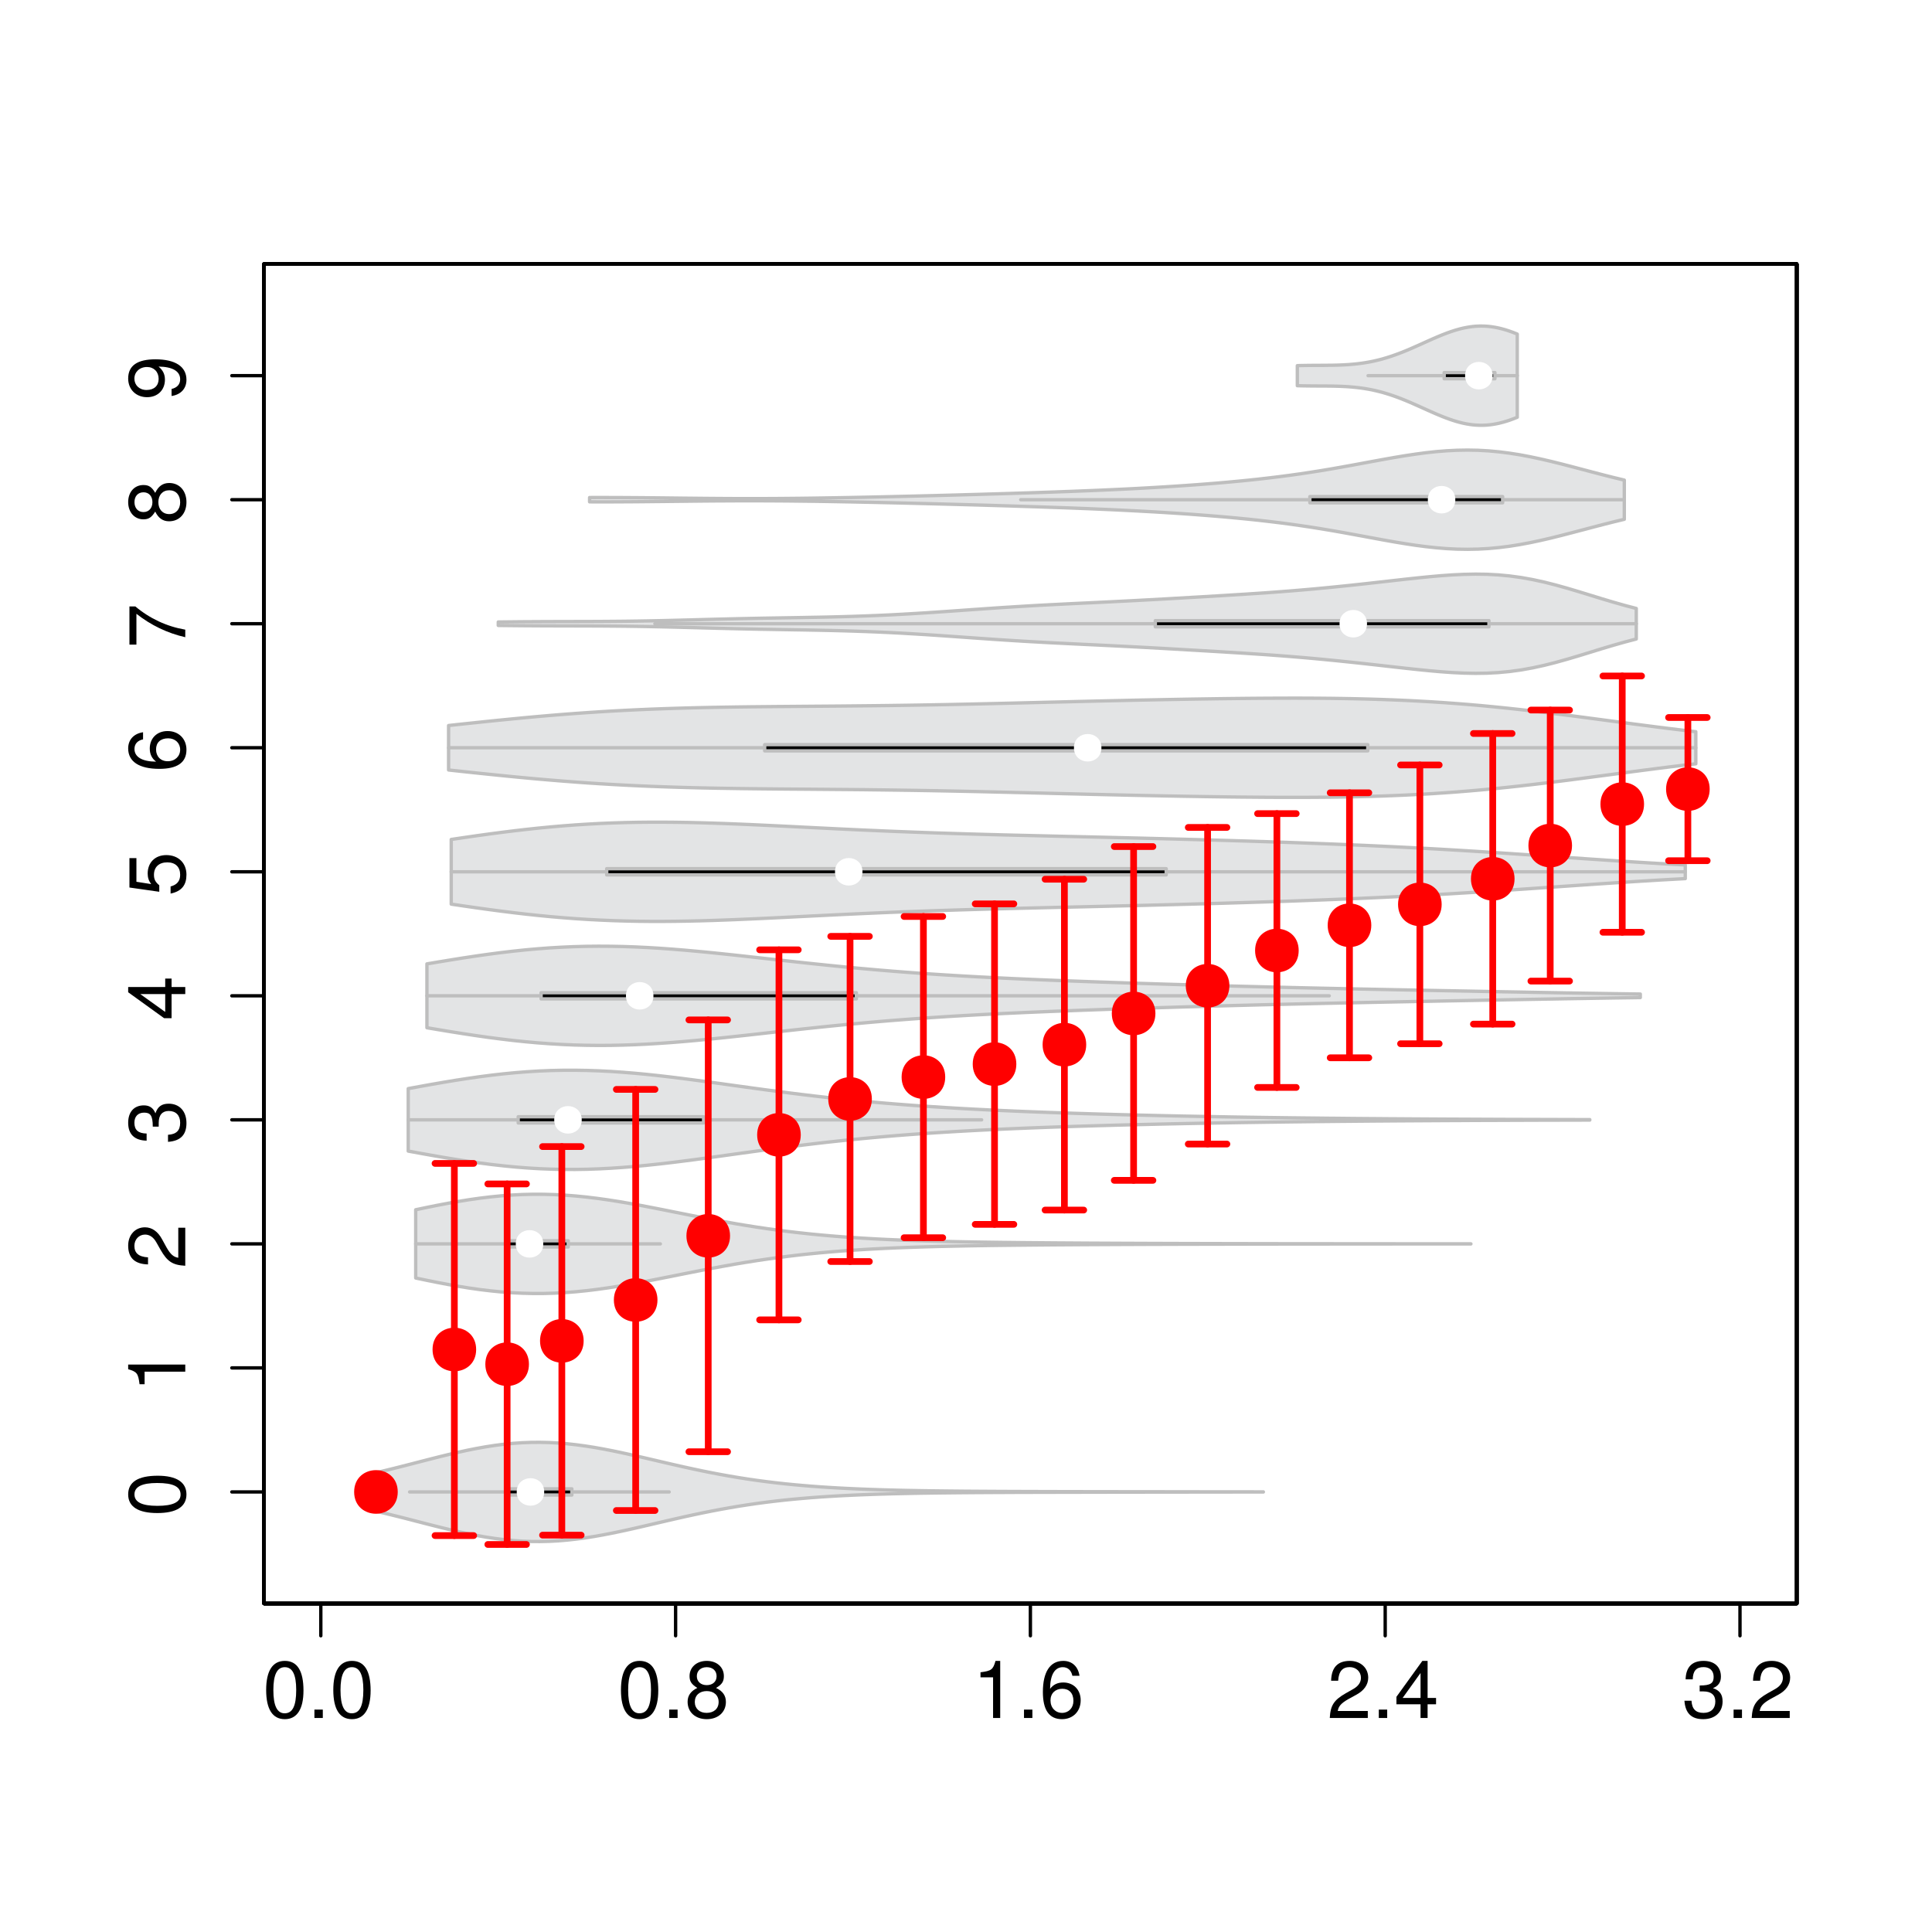 <?xml version="1.0" encoding="UTF-8"?>
<svg xmlns="http://www.w3.org/2000/svg" xmlns:xlink="http://www.w3.org/1999/xlink" width="432pt" height="432pt" viewBox="0 0 432 432" version="1.1">
<defs>
<g>
<symbol overflow="visible" id="glyph0-0">
<path style="stroke:none;" d=""/>
</symbol>
<symbol overflow="visible" id="glyph0-1">
<path style="stroke:none;" d="M 9.125 -6.141 C 9.125 -10.562 7.719 -12.766 4.953 -12.766 C 2.203 -12.766 0.781 -10.531 0.781 -6.25 C 0.781 -1.938 2.219 0.266 4.953 0.266 C 7.656 0.266 9.125 -1.938 9.125 -6.141 Z M 7.5 -6.281 C 7.5 -2.656 6.672 -1.047 4.906 -1.047 C 3.234 -1.047 2.391 -2.734 2.391 -6.234 C 2.391 -9.719 3.234 -11.359 4.953 -11.359 C 6.656 -11.359 7.5 -9.703 7.5 -6.281 Z M 7.5 -6.281 "/>
</symbol>
<symbol overflow="visible" id="glyph0-2">
<path style="stroke:none;" d="M 3.438 0 L 3.438 -1.875 L 1.562 -1.875 L 1.562 0 Z M 3.438 0 "/>
</symbol>
<symbol overflow="visible" id="glyph0-3">
<path style="stroke:none;" d="M 9.234 -3.594 C 9.234 -5.016 8.516 -6.016 7.031 -6.719 C 8.359 -7.5 8.781 -8.156 8.781 -9.359 C 8.781 -11.359 7.219 -12.766 4.953 -12.766 C 2.703 -12.766 1.109 -11.359 1.109 -9.359 C 1.109 -8.172 1.547 -7.531 2.844 -6.719 C 1.391 -6.016 0.672 -5.016 0.672 -3.625 C 0.672 -1.281 2.438 0.266 4.953 0.266 C 7.469 0.266 9.234 -1.281 9.234 -3.594 Z M 7.156 -9.328 C 7.156 -8.141 6.281 -7.344 4.953 -7.344 C 3.625 -7.344 2.734 -8.141 2.734 -9.344 C 2.734 -10.562 3.625 -11.359 4.953 -11.359 C 6.297 -11.359 7.156 -10.562 7.156 -9.328 Z M 7.609 -3.578 C 7.609 -2.062 6.531 -1.141 4.906 -1.141 C 3.359 -1.141 2.281 -2.094 2.281 -3.578 C 2.281 -5.078 3.359 -6.016 4.953 -6.016 C 6.531 -6.016 7.609 -5.078 7.609 -3.578 Z M 7.609 -3.578 "/>
</symbol>
<symbol overflow="visible" id="glyph0-4">
<path style="stroke:none;" d="M 6.25 0 L 6.25 -12.766 L 5.203 -12.766 C 4.641 -10.797 4.281 -10.531 1.844 -10.219 L 1.844 -9.094 L 4.656 -9.094 L 4.656 0 Z M 6.25 0 "/>
</symbol>
<symbol overflow="visible" id="glyph0-5">
<path style="stroke:none;" d="M 9.234 -3.953 C 9.234 -6.344 7.609 -7.938 5.328 -7.938 C 4.062 -7.938 3.078 -7.453 2.391 -6.516 C 2.406 -9.625 3.422 -11.359 5.234 -11.359 C 6.359 -11.359 7.125 -10.656 7.375 -9.438 L 8.969 -9.438 C 8.656 -11.516 7.297 -12.766 5.344 -12.766 C 2.375 -12.766 0.781 -10.266 0.781 -5.812 C 0.781 -1.844 2.141 0.266 5.062 0.266 C 7.484 0.266 9.234 -1.453 9.234 -3.953 Z M 7.609 -3.828 C 7.609 -2.234 6.531 -1.141 5.078 -1.141 C 3.594 -1.141 2.484 -2.281 2.484 -3.922 C 2.484 -5.516 3.562 -6.531 5.125 -6.531 C 6.656 -6.531 7.609 -5.547 7.609 -3.828 Z M 7.609 -3.828 "/>
</symbol>
<symbol overflow="visible" id="glyph0-6">
<path style="stroke:none;" d="M 9.203 -9.016 C 9.203 -11.172 7.531 -12.766 5.109 -12.766 C 2.5 -12.766 0.984 -11.438 0.906 -8.328 L 2.484 -8.328 C 2.609 -10.469 3.484 -11.375 5.062 -11.375 C 6.5 -11.375 7.578 -10.344 7.578 -8.984 C 7.578 -7.969 6.984 -7.109 5.844 -6.469 L 4.188 -5.531 C 1.531 -4.016 0.75 -2.812 0.609 0 L 9.109 0 L 9.109 -1.562 L 2.391 -1.562 C 2.562 -2.609 3.125 -3.281 4.703 -4.188 L 6.5 -5.172 C 8.281 -6.125 9.203 -7.453 9.203 -9.016 Z M 9.203 -9.016 "/>
</symbol>
<symbol overflow="visible" id="glyph0-7">
<path style="stroke:none;" d="M 9.359 -3.062 L 9.359 -4.484 L 7.469 -4.484 L 7.469 -12.766 L 6.297 -12.766 L 0.5 -4.734 L 0.5 -3.062 L 5.891 -3.062 L 5.891 0 L 7.469 0 L 7.469 -3.062 Z M 5.891 -4.484 L 1.891 -4.484 L 5.891 -10.062 Z M 5.891 -4.484 "/>
</symbol>
<symbol overflow="visible" id="glyph0-8">
<path style="stroke:none;" d="M 9.109 -3.703 C 9.109 -5.25 8.484 -6.156 6.953 -6.672 C 8.141 -7.141 8.734 -7.969 8.734 -9.25 C 8.734 -11.453 7.266 -12.766 4.844 -12.766 C 2.266 -12.766 0.906 -11.359 0.844 -8.641 L 2.438 -8.641 C 2.469 -10.531 3.234 -11.375 4.859 -11.375 C 6.266 -11.375 7.109 -10.547 7.109 -9.203 C 7.109 -7.828 6.516 -7.266 3.984 -7.266 L 3.984 -5.938 L 4.844 -5.938 C 6.594 -5.938 7.484 -5.109 7.484 -3.688 C 7.484 -2.094 6.5 -1.141 4.844 -1.141 C 3.109 -1.141 2.266 -2 2.156 -3.859 L 0.578 -3.859 C 0.781 -1.016 2.172 0.266 4.781 0.266 C 7.422 0.266 9.109 -1.297 9.109 -3.703 Z M 9.109 -3.703 "/>
</symbol>
<symbol overflow="visible" id="glyph1-0">
<path style="stroke:none;" d=""/>
</symbol>
<symbol overflow="visible" id="glyph1-1">
<path style="stroke:none;" d="M -6.141 -9.125 C -10.562 -9.125 -12.766 -7.719 -12.766 -4.953 C -12.766 -2.203 -10.531 -0.781 -6.25 -0.781 C -1.938 -0.781 0.266 -2.219 0.266 -4.953 C 0.266 -7.656 -1.938 -9.125 -6.141 -9.125 Z M -6.281 -7.5 C -2.656 -7.5 -1.047 -6.672 -1.047 -4.906 C -1.047 -3.234 -2.734 -2.391 -6.234 -2.391 C -9.719 -2.391 -11.359 -3.234 -11.359 -4.953 C -11.359 -6.656 -9.703 -7.5 -6.281 -7.5 Z M -6.281 -7.5 "/>
</symbol>
<symbol overflow="visible" id="glyph1-2">
<path style="stroke:none;" d="M 0 -6.25 L -12.766 -6.25 L -12.766 -5.203 C -10.797 -4.641 -10.531 -4.281 -10.219 -1.844 L -9.094 -1.844 L -9.094 -4.656 L 0 -4.656 Z M 0 -6.25 "/>
</symbol>
<symbol overflow="visible" id="glyph1-3">
<path style="stroke:none;" d="M -9.016 -9.203 C -11.172 -9.203 -12.766 -7.531 -12.766 -5.109 C -12.766 -2.5 -11.438 -0.984 -8.328 -0.906 L -8.328 -2.484 C -10.469 -2.609 -11.375 -3.484 -11.375 -5.062 C -11.375 -6.5 -10.344 -7.578 -8.984 -7.578 C -7.969 -7.578 -7.109 -6.984 -6.469 -5.844 L -5.531 -4.188 C -4.016 -1.531 -2.812 -0.75 0 -0.609 L 0 -9.109 L -1.562 -9.109 L -1.562 -2.391 C -2.609 -2.562 -3.281 -3.125 -4.188 -4.703 L -5.172 -6.5 C -6.125 -8.281 -7.453 -9.203 -9.016 -9.203 Z M -9.016 -9.203 "/>
</symbol>
<symbol overflow="visible" id="glyph1-4">
<path style="stroke:none;" d="M -3.703 -9.109 C -5.25 -9.109 -6.156 -8.484 -6.672 -6.953 C -7.141 -8.141 -7.969 -8.734 -9.25 -8.734 C -11.453 -8.734 -12.766 -7.266 -12.766 -4.844 C -12.766 -2.266 -11.359 -0.906 -8.641 -0.844 L -8.641 -2.438 C -10.531 -2.469 -11.375 -3.234 -11.375 -4.859 C -11.375 -6.266 -10.547 -7.109 -9.203 -7.109 C -7.828 -7.109 -7.266 -6.516 -7.266 -3.984 L -5.938 -3.984 L -5.938 -4.844 C -5.938 -6.594 -5.109 -7.484 -3.688 -7.484 C -2.094 -7.484 -1.141 -6.5 -1.141 -4.844 C -1.141 -3.109 -2 -2.266 -3.859 -2.156 L -3.859 -0.578 C -1.016 -0.781 0.266 -2.172 0.266 -4.781 C 0.266 -7.422 -1.297 -9.109 -3.703 -9.109 Z M -3.703 -9.109 "/>
</symbol>
<symbol overflow="visible" id="glyph1-5">
<path style="stroke:none;" d="M -3.062 -9.359 L -4.484 -9.359 L -4.484 -7.469 L -12.766 -7.469 L -12.766 -6.297 L -4.734 -0.5 L -3.062 -0.5 L -3.062 -5.891 L 0 -5.891 L 0 -7.469 L -3.062 -7.469 Z M -4.484 -5.891 L -4.484 -1.891 L -10.062 -5.891 Z M -4.484 -5.891 "/>
</symbol>
<symbol overflow="visible" id="glyph1-6">
<path style="stroke:none;" d="M -4.234 -9.234 C -6.75 -9.234 -8.406 -7.562 -8.406 -5.109 C -8.406 -4.219 -8.172 -3.484 -7.625 -2.75 L -10.922 -3.266 L -10.922 -8.562 L -12.484 -8.562 L -12.484 -1.984 L -5.812 -1.031 L -5.812 -2.484 C -6.703 -3.219 -7 -3.828 -7 -4.828 C -7 -6.531 -5.906 -7.609 -4.016 -7.609 C -2.172 -7.609 -1.141 -6.547 -1.141 -4.828 C -1.141 -3.438 -1.844 -2.594 -3.281 -2.219 L -3.281 -0.625 C -0.734 -1.156 0.266 -2.594 0.266 -4.859 C 0.266 -7.438 -1.531 -9.234 -4.234 -9.234 Z M -4.234 -9.234 "/>
</symbol>
<symbol overflow="visible" id="glyph1-7">
<path style="stroke:none;" d="M -3.953 -9.234 C -6.344 -9.234 -7.938 -7.609 -7.938 -5.328 C -7.938 -4.062 -7.453 -3.078 -6.516 -2.391 C -9.625 -2.406 -11.359 -3.422 -11.359 -5.234 C -11.359 -6.359 -10.656 -7.125 -9.438 -7.375 L -9.438 -8.969 C -11.516 -8.656 -12.766 -7.297 -12.766 -5.344 C -12.766 -2.375 -10.266 -0.781 -5.812 -0.781 C -1.844 -0.781 0.266 -2.141 0.266 -5.062 C 0.266 -7.484 -1.453 -9.234 -3.953 -9.234 Z M -3.828 -7.609 C -2.234 -7.609 -1.141 -6.531 -1.141 -5.078 C -1.141 -3.594 -2.281 -2.484 -3.922 -2.484 C -5.516 -2.484 -6.531 -3.562 -6.531 -5.125 C -6.531 -6.656 -5.547 -7.609 -3.828 -7.609 Z M -3.828 -7.609 "/>
</symbol>
<symbol overflow="visible" id="glyph1-8">
<path style="stroke:none;" d="M -11.156 -9.359 L -12.484 -9.359 L -12.484 -0.828 L -10.922 -0.828 L -10.922 -7.719 C -7.719 -5.188 -4 -3.391 0 -2.484 L 0 -4.172 C -4.125 -4.875 -7.969 -6.672 -11.156 -9.359 Z M -11.156 -9.359 "/>
</symbol>
<symbol overflow="visible" id="glyph1-9">
<path style="stroke:none;" d="M -3.594 -9.234 C -5.016 -9.234 -6.016 -8.516 -6.719 -7.031 C -7.5 -8.359 -8.156 -8.781 -9.359 -8.781 C -11.359 -8.781 -12.766 -7.219 -12.766 -4.953 C -12.766 -2.703 -11.359 -1.109 -9.359 -1.109 C -8.172 -1.109 -7.531 -1.547 -6.719 -2.844 C -6.016 -1.391 -5.016 -0.672 -3.625 -0.672 C -1.281 -0.672 0.266 -2.438 0.266 -4.953 C 0.266 -7.469 -1.281 -9.234 -3.594 -9.234 Z M -9.328 -7.156 C -8.141 -7.156 -7.344 -6.281 -7.344 -4.953 C -7.344 -3.625 -8.141 -2.734 -9.344 -2.734 C -10.562 -2.734 -11.359 -3.625 -11.359 -4.953 C -11.359 -6.297 -10.562 -7.156 -9.328 -7.156 Z M -3.578 -7.609 C -2.062 -7.609 -1.141 -6.531 -1.141 -4.906 C -1.141 -3.359 -2.094 -2.281 -3.578 -2.281 C -5.078 -2.281 -6.016 -3.359 -6.016 -4.953 C -6.016 -6.531 -5.078 -7.609 -3.578 -7.609 Z M -3.578 -7.609 "/>
</symbol>
<symbol overflow="visible" id="glyph1-10">
<path style="stroke:none;" d="M -6.672 -9.156 C -10.672 -9.156 -12.766 -7.781 -12.766 -4.859 C -12.766 -2.438 -11.031 -0.688 -8.531 -0.688 C -6.156 -0.688 -4.547 -2.297 -4.547 -4.609 C -4.547 -5.812 -4.984 -6.703 -5.969 -7.531 C -2.859 -7.5 -1.141 -6.5 -1.141 -4.688 C -1.141 -3.562 -1.844 -2.797 -3.062 -2.531 L -3.062 -0.953 C -0.969 -1.266 0.266 -2.625 0.266 -4.578 C 0.266 -7.562 -2.266 -9.156 -6.672 -9.156 Z M -8.562 -7.438 C -7 -7.438 -5.953 -6.344 -5.953 -4.781 C -5.953 -3.266 -6.953 -2.297 -8.656 -2.297 C -10.281 -2.297 -11.375 -3.391 -11.375 -4.844 C -11.375 -6.312 -10.219 -7.438 -8.562 -7.438 Z M -8.562 -7.438 "/>
</symbol>
</g>
</defs>
<g id="surface89">
<rect x="0" y="0" width="432" height="432" style="fill:rgb(100%,100%,100%);fill-opacity:1;stroke:none;"/>
<path style="fill:none;stroke-width:0.75;stroke-linecap:round;stroke-linejoin:round;stroke:rgb(0%,0%,0%);stroke-opacity:1;stroke-miterlimit:10;" d="M 71.734 358.559 L 389.066 358.559 "/>
<path style="fill:none;stroke-width:0.75;stroke-linecap:round;stroke-linejoin:round;stroke:rgb(0%,0%,0%);stroke-opacity:1;stroke-miterlimit:10;" d="M 71.734 358.559 L 71.734 365.762 "/>
<path style="fill:none;stroke-width:0.75;stroke-linecap:round;stroke-linejoin:round;stroke:rgb(0%,0%,0%);stroke-opacity:1;stroke-miterlimit:10;" d="M 151.066 358.559 L 151.066 365.762 "/>
<path style="fill:none;stroke-width:0.75;stroke-linecap:round;stroke-linejoin:round;stroke:rgb(0%,0%,0%);stroke-opacity:1;stroke-miterlimit:10;" d="M 230.398 358.559 L 230.398 365.762 "/>
<path style="fill:none;stroke-width:0.75;stroke-linecap:round;stroke-linejoin:round;stroke:rgb(0%,0%,0%);stroke-opacity:1;stroke-miterlimit:10;" d="M 309.734 358.559 L 309.734 365.762 "/>
<path style="fill:none;stroke-width:0.75;stroke-linecap:round;stroke-linejoin:round;stroke:rgb(0%,0%,0%);stroke-opacity:1;stroke-miterlimit:10;" d="M 389.066 358.559 L 389.066 365.762 "/>
<g style="fill:rgb(0%,0%,0%);fill-opacity:1;">
  <use xlink:href="#glyph0-1" x="58.734" y="384.145"/>
  <use xlink:href="#glyph0-2" x="68.742" y="384.145"/>
  <use xlink:href="#glyph0-1" x="73.746" y="384.145"/>
</g>
<g style="fill:rgb(0%,0%,0%);fill-opacity:1;">
  <use xlink:href="#glyph0-1" x="138.066" y="384.145"/>
  <use xlink:href="#glyph0-2" x="148.074" y="384.145"/>
  <use xlink:href="#glyph0-3" x="153.078" y="384.145"/>
</g>
<g style="fill:rgb(0%,0%,0%);fill-opacity:1;">
  <use xlink:href="#glyph0-4" x="217.398" y="384.145"/>
  <use xlink:href="#glyph0-2" x="227.406" y="384.145"/>
  <use xlink:href="#glyph0-5" x="232.41" y="384.145"/>
</g>
<g style="fill:rgb(0%,0%,0%);fill-opacity:1;">
  <use xlink:href="#glyph0-6" x="296.734" y="384.145"/>
  <use xlink:href="#glyph0-2" x="306.742" y="384.145"/>
  <use xlink:href="#glyph0-7" x="311.746" y="384.145"/>
</g>
<g style="fill:rgb(0%,0%,0%);fill-opacity:1;">
  <use xlink:href="#glyph0-8" x="376.066" y="384.145"/>
  <use xlink:href="#glyph0-2" x="386.074" y="384.145"/>
  <use xlink:href="#glyph0-6" x="391.078" y="384.145"/>
</g>
<path style="fill:none;stroke-width:0.75;stroke-linecap:round;stroke-linejoin:round;stroke:rgb(0%,0%,0%);stroke-opacity:1;stroke-miterlimit:10;" d="M 59.039 333.602 L 59.039 84 "/>
<path style="fill:none;stroke-width:0.75;stroke-linecap:round;stroke-linejoin:round;stroke:rgb(0%,0%,0%);stroke-opacity:1;stroke-miterlimit:10;" d="M 59.039 333.602 L 51.84 333.602 "/>
<path style="fill:none;stroke-width:0.75;stroke-linecap:round;stroke-linejoin:round;stroke:rgb(0%,0%,0%);stroke-opacity:1;stroke-miterlimit:10;" d="M 59.039 305.867 L 51.84 305.867 "/>
<path style="fill:none;stroke-width:0.75;stroke-linecap:round;stroke-linejoin:round;stroke:rgb(0%,0%,0%);stroke-opacity:1;stroke-miterlimit:10;" d="M 59.039 278.133 L 51.84 278.133 "/>
<path style="fill:none;stroke-width:0.75;stroke-linecap:round;stroke-linejoin:round;stroke:rgb(0%,0%,0%);stroke-opacity:1;stroke-miterlimit:10;" d="M 59.039 250.398 L 51.84 250.398 "/>
<path style="fill:none;stroke-width:0.75;stroke-linecap:round;stroke-linejoin:round;stroke:rgb(0%,0%,0%);stroke-opacity:1;stroke-miterlimit:10;" d="M 59.039 222.668 L 51.84 222.668 "/>
<path style="fill:none;stroke-width:0.75;stroke-linecap:round;stroke-linejoin:round;stroke:rgb(0%,0%,0%);stroke-opacity:1;stroke-miterlimit:10;" d="M 59.039 194.934 L 51.84 194.934 "/>
<path style="fill:none;stroke-width:0.75;stroke-linecap:round;stroke-linejoin:round;stroke:rgb(0%,0%,0%);stroke-opacity:1;stroke-miterlimit:10;" d="M 59.039 167.199 L 51.84 167.199 "/>
<path style="fill:none;stroke-width:0.75;stroke-linecap:round;stroke-linejoin:round;stroke:rgb(0%,0%,0%);stroke-opacity:1;stroke-miterlimit:10;" d="M 59.039 139.465 L 51.84 139.465 "/>
<path style="fill:none;stroke-width:0.75;stroke-linecap:round;stroke-linejoin:round;stroke:rgb(0%,0%,0%);stroke-opacity:1;stroke-miterlimit:10;" d="M 59.039 111.734 L 51.84 111.734 "/>
<path style="fill:none;stroke-width:0.75;stroke-linecap:round;stroke-linejoin:round;stroke:rgb(0%,0%,0%);stroke-opacity:1;stroke-miterlimit:10;" d="M 59.039 84 L 51.84 84 "/>
<g style="fill:rgb(0%,0%,0%);fill-opacity:1;">
  <use xlink:href="#glyph1-1" x="41.426" y="339.102"/>
</g>
<g style="fill:rgb(0%,0%,0%);fill-opacity:1;">
  <use xlink:href="#glyph1-2" x="41.426" y="311.367"/>
</g>
<g style="fill:rgb(0%,0%,0%);fill-opacity:1;">
  <use xlink:href="#glyph1-3" x="41.426" y="283.633"/>
</g>
<g style="fill:rgb(0%,0%,0%);fill-opacity:1;">
  <use xlink:href="#glyph1-4" x="41.426" y="255.898"/>
</g>
<g style="fill:rgb(0%,0%,0%);fill-opacity:1;">
  <use xlink:href="#glyph1-5" x="41.426" y="228.168"/>
</g>
<g style="fill:rgb(0%,0%,0%);fill-opacity:1;">
  <use xlink:href="#glyph1-6" x="41.426" y="200.434"/>
</g>
<g style="fill:rgb(0%,0%,0%);fill-opacity:1;">
  <use xlink:href="#glyph1-7" x="41.426" y="172.699"/>
</g>
<g style="fill:rgb(0%,0%,0%);fill-opacity:1;">
  <use xlink:href="#glyph1-8" x="41.426" y="144.965"/>
</g>
<g style="fill:rgb(0%,0%,0%);fill-opacity:1;">
  <use xlink:href="#glyph1-9" x="41.426" y="117.234"/>
</g>
<g style="fill:rgb(0%,0%,0%);fill-opacity:1;">
  <use xlink:href="#glyph1-10" x="41.426" y="89.5"/>
</g>
<path style="fill:none;stroke-width:0.75;stroke-linecap:round;stroke-linejoin:round;stroke:rgb(0%,0%,0%);stroke-opacity:1;stroke-miterlimit:10;" d="M 59.039 358.559 L 401.762 358.559 L 401.762 59.039 L 59.039 59.039 L 59.039 358.559 "/>
<path style="fill:none;stroke-width:0.75;stroke-linecap:round;stroke-linejoin:round;stroke:rgb(0%,0%,0%);stroke-opacity:1;stroke-miterlimit:10;" d="M 59.039 358.559 L 401.762 358.559 L 401.762 59.039 L 59.039 59.039 L 59.039 358.559 "/>
<path style="fill-rule:nonzero;fill:rgb(89.02%,89.412%,89.804%);fill-opacity:1;stroke-width:0.75;stroke-linecap:round;stroke-linejoin:round;stroke:rgb(74.51%,74.51%,74.51%);stroke-opacity:1;stroke-miterlimit:10;" d="M 82.312 337.516 L 84.336 337.969 L 86.355 338.449 L 88.379 338.945 L 90.402 339.453 L 92.422 339.973 L 94.445 340.496 L 96.469 341.016 L 98.488 341.523 L 100.512 342.02 L 102.535 342.488 L 104.555 342.926 L 106.578 343.332 L 108.598 343.691 L 110.621 344 L 112.645 344.258 L 114.664 344.461 L 116.688 344.602 L 118.711 344.68 L 120.73 344.691 L 122.754 344.645 L 124.777 344.539 L 126.797 344.371 L 128.82 344.148 L 130.84 343.879 L 132.863 343.559 L 134.887 343.199 L 136.906 342.809 L 138.93 342.387 L 140.953 341.945 L 142.973 341.484 L 144.996 341.016 L 147.02 340.543 L 149.039 340.07 L 151.062 339.605 L 153.082 339.148 L 155.105 338.707 L 157.129 338.281 L 159.148 337.875 L 161.172 337.492 L 163.195 337.129 L 165.215 336.789 L 167.238 336.473 L 169.262 336.18 L 171.281 335.91 L 173.305 335.664 L 175.324 335.438 L 177.348 335.234 L 179.371 335.051 L 181.391 334.883 L 183.414 334.734 L 185.438 334.602 L 187.457 334.484 L 189.48 334.379 L 191.504 334.285 L 193.523 334.203 L 195.547 334.129 L 197.566 334.066 L 199.59 334.012 L 201.613 333.965 L 203.633 333.922 L 205.656 333.883 L 207.68 333.852 L 209.699 333.824 L 211.723 333.801 L 213.746 333.781 L 215.766 333.762 L 217.789 333.746 L 219.809 333.734 L 221.832 333.723 L 223.855 333.715 L 225.875 333.703 L 227.898 333.695 L 229.922 333.691 L 231.941 333.684 L 235.988 333.676 L 238.008 333.672 L 240.031 333.668 L 242.051 333.664 L 246.098 333.656 L 248.117 333.652 L 250.141 333.648 L 252.164 333.648 L 254.184 333.645 L 258.23 333.637 L 260.25 333.637 L 262.273 333.633 L 264.293 333.633 L 268.34 333.625 L 270.359 333.625 L 272.383 333.621 L 274.406 333.621 L 276.426 333.617 L 280.473 333.617 L 282.492 333.613 L 282.492 333.586 L 280.473 333.586 L 278.449 333.582 L 276.426 333.582 L 274.406 333.578 L 272.383 333.578 L 270.359 333.574 L 268.34 333.574 L 266.316 333.57 L 264.293 333.57 L 262.273 333.566 L 260.25 333.562 L 258.23 333.562 L 254.184 333.555 L 252.164 333.555 L 248.117 333.547 L 246.098 333.543 L 244.074 333.543 L 242.051 333.539 L 240.031 333.535 L 238.008 333.531 L 235.988 333.527 L 233.965 333.52 L 231.941 333.516 L 229.922 333.508 L 227.898 333.504 L 225.875 333.496 L 223.855 333.488 L 219.809 333.465 L 217.789 333.453 L 215.766 333.438 L 213.746 333.418 L 211.723 333.398 L 209.699 333.375 L 207.68 333.348 L 205.656 333.316 L 203.633 333.277 L 201.613 333.238 L 199.59 333.188 L 197.566 333.133 L 195.547 333.07 L 193.523 332.996 L 191.504 332.914 L 189.48 332.82 L 187.457 332.715 L 185.438 332.598 L 183.414 332.465 L 181.391 332.316 L 179.371 332.148 L 177.348 331.965 L 175.324 331.762 L 173.305 331.535 L 171.281 331.289 L 169.262 331.02 L 167.238 330.727 L 165.215 330.41 L 163.195 330.07 L 161.172 329.707 L 159.148 329.324 L 157.129 328.918 L 155.105 328.492 L 153.082 328.051 L 151.062 327.594 L 149.039 327.129 L 147.02 326.656 L 144.996 326.184 L 142.973 325.715 L 140.953 325.258 L 138.93 324.812 L 136.906 324.391 L 134.887 324 L 132.863 323.641 L 130.84 323.324 L 128.82 323.051 L 126.797 322.828 L 124.777 322.66 L 122.754 322.555 L 120.73 322.508 L 118.711 322.523 L 116.688 322.602 L 114.664 322.742 L 112.645 322.941 L 110.621 323.199 L 108.598 323.512 L 106.578 323.871 L 104.555 324.273 L 102.535 324.711 L 100.512 325.184 L 98.488 325.676 L 96.469 326.184 L 94.445 326.703 L 92.422 327.227 L 90.402 327.746 L 88.379 328.258 L 86.355 328.754 L 84.336 329.23 L 82.312 329.684 Z M 82.312 337.516 "/>
<path style="fill:none;stroke-width:0.75;stroke-linecap:round;stroke-linejoin:round;stroke:rgb(74.51%,74.51%,74.51%);stroke-opacity:1;stroke-miterlimit:10;" d="M 91.59 333.602 L 149.633 333.602 "/>
<path style="fill-rule:nonzero;fill:rgb(0%,0%,0%);fill-opacity:1;stroke-width:0.75;stroke-linecap:round;stroke-linejoin:round;stroke:rgb(74.51%,74.51%,74.51%);stroke-opacity:1;stroke-miterlimit:10;" d="M 113.355 334.293 L 127.867 334.293 L 127.867 332.906 L 113.355 332.906 Z M 113.355 334.293 "/>
<path style="fill-rule:nonzero;fill:rgb(100%,100%,100%);fill-opacity:1;stroke-width:0.75;stroke-linecap:round;stroke-linejoin:round;stroke:rgb(100%,100%,100%);stroke-opacity:1;stroke-miterlimit:10;" d="M 121.312 333.602 C 121.312 337.199 115.914 337.199 115.914 333.602 C 115.914 330 121.312 330 121.312 333.602 "/>
<path style="fill:none;stroke-width:0.75;stroke-linecap:round;stroke-linejoin:round;stroke:rgb(0%,0%,0%);stroke-opacity:1;stroke-miterlimit:10;" d="M 59.039 358.559 L 401.762 358.559 L 401.762 59.039 L 59.039 59.039 L 59.039 358.559 "/>
<path style="fill-rule:nonzero;fill:rgb(89.02%,89.412%,89.804%);fill-opacity:1;stroke-width:0.75;stroke-linecap:round;stroke-linejoin:round;stroke:rgb(74.51%,74.51%,74.51%);stroke-opacity:1;stroke-miterlimit:10;" d="M 92.953 285.766 L 95.336 286.262 L 97.719 286.742 L 100.102 287.195 L 102.484 287.621 L 104.867 288.004 L 107.25 288.344 L 109.633 288.633 L 112.02 288.871 L 114.402 289.051 L 116.785 289.168 L 119.168 289.227 L 121.551 289.223 L 123.934 289.156 L 126.316 289.027 L 128.699 288.844 L 131.086 288.605 L 133.469 288.316 L 135.852 287.984 L 138.234 287.613 L 140.617 287.207 L 143 286.777 L 145.383 286.324 L 147.766 285.859 L 150.152 285.383 L 152.535 284.906 L 154.918 284.434 L 157.301 283.969 L 159.684 283.512 L 162.066 283.074 L 164.449 282.652 L 166.832 282.254 L 169.219 281.875 L 171.602 281.523 L 173.984 281.195 L 176.367 280.891 L 178.75 280.609 L 181.133 280.355 L 183.516 280.121 L 185.902 279.91 L 188.285 279.719 L 190.668 279.551 L 193.051 279.398 L 195.434 279.262 L 197.816 279.141 L 200.199 279.035 L 202.582 278.941 L 204.969 278.859 L 207.352 278.785 L 209.734 278.719 L 212.117 278.664 L 214.5 278.613 L 216.883 278.566 L 219.266 278.527 L 221.648 278.492 L 224.035 278.461 L 226.418 278.434 L 231.184 278.387 L 235.949 278.348 L 240.715 278.316 L 243.102 278.301 L 250.25 278.266 L 252.633 278.258 L 255.016 278.246 L 259.781 278.23 L 262.168 278.223 L 264.551 278.215 L 266.934 278.211 L 269.316 278.203 L 274.082 278.195 L 276.465 278.188 L 278.852 278.184 L 286 278.172 L 288.383 278.172 L 293.148 278.164 L 295.531 278.164 L 297.918 278.16 L 300.301 278.156 L 305.066 278.156 L 307.449 278.152 L 309.832 278.152 L 312.215 278.148 L 319.367 278.148 L 321.75 278.145 L 328.898 278.145 L 328.898 278.125 L 326.516 278.121 L 319.367 278.121 L 316.984 278.117 L 312.215 278.117 L 309.832 278.113 L 305.066 278.113 L 302.684 278.109 L 300.301 278.109 L 297.918 278.105 L 295.531 278.105 L 290.766 278.098 L 288.383 278.098 L 278.852 278.082 L 276.465 278.078 L 274.082 278.074 L 271.699 278.066 L 269.316 278.062 L 266.934 278.055 L 264.551 278.051 L 262.168 278.043 L 259.781 278.035 L 255.016 278.02 L 252.633 278.008 L 250.25 278 L 243.102 277.965 L 240.715 277.949 L 235.949 277.918 L 228.801 277.859 L 224.035 277.805 L 221.648 277.773 L 219.266 277.738 L 216.883 277.699 L 214.5 277.656 L 212.117 277.605 L 209.734 277.547 L 207.352 277.484 L 204.969 277.41 L 202.582 277.324 L 200.199 277.23 L 197.816 277.125 L 195.434 277.004 L 193.051 276.867 L 190.668 276.715 L 188.285 276.547 L 185.902 276.355 L 183.516 276.145 L 181.133 275.914 L 178.75 275.656 L 176.367 275.379 L 173.984 275.074 L 171.602 274.742 L 169.219 274.391 L 166.832 274.012 L 164.449 273.613 L 162.066 273.191 L 159.684 272.754 L 157.301 272.301 L 154.918 271.832 L 152.535 271.359 L 150.152 270.883 L 147.766 270.406 L 145.383 269.941 L 143 269.488 L 140.617 269.059 L 138.234 268.652 L 135.852 268.281 L 133.469 267.949 L 131.086 267.66 L 128.699 267.422 L 126.316 267.238 L 123.934 267.113 L 121.551 267.047 L 119.168 267.039 L 116.785 267.098 L 114.402 267.215 L 112.02 267.395 L 109.633 267.633 L 107.25 267.922 L 104.867 268.262 L 102.484 268.648 L 100.102 269.07 L 97.719 269.523 L 95.336 270.004 L 92.953 270.5 Z M 92.953 285.766 "/>
<path style="fill:none;stroke-width:0.75;stroke-linecap:round;stroke-linejoin:round;stroke:rgb(74.51%,74.51%,74.51%);stroke-opacity:1;stroke-miterlimit:10;" d="M 92.953 278.133 L 147.656 278.133 "/>
<path style="fill-rule:nonzero;fill:rgb(0%,0%,0%);fill-opacity:1;stroke-width:0.75;stroke-linecap:round;stroke-linejoin:round;stroke:rgb(74.51%,74.51%,74.51%);stroke-opacity:1;stroke-miterlimit:10;" d="M 113.32 278.828 L 127.055 278.828 L 127.055 277.441 L 113.32 277.441 Z M 113.32 278.828 "/>
<path style="fill-rule:nonzero;fill:rgb(100%,100%,100%);fill-opacity:1;stroke-width:0.75;stroke-linecap:round;stroke-linejoin:round;stroke:rgb(100%,100%,100%);stroke-opacity:1;stroke-miterlimit:10;" d="M 121.102 278.133 C 121.102 281.734 115.703 281.734 115.703 278.133 C 115.703 274.535 121.102 274.535 121.102 278.133 "/>
<path style="fill:none;stroke-width:0.75;stroke-linecap:round;stroke-linejoin:round;stroke:rgb(0%,0%,0%);stroke-opacity:1;stroke-miterlimit:10;" d="M 59.039 358.559 L 401.762 358.559 L 401.762 59.039 L 59.039 59.039 L 59.039 358.559 "/>
<path style="fill-rule:nonzero;fill:rgb(89.02%,89.412%,89.804%);fill-opacity:1;stroke-width:0.75;stroke-linecap:round;stroke-linejoin:round;stroke:rgb(74.51%,74.51%,74.51%);stroke-opacity:1;stroke-miterlimit:10;" d="M 91.281 257.387 L 93.953 257.875 L 96.621 258.352 L 99.289 258.816 L 101.957 259.254 L 104.625 259.668 L 107.297 260.051 L 109.965 260.395 L 112.633 260.695 L 115.301 260.953 L 117.969 261.164 L 120.637 261.324 L 123.309 261.43 L 125.977 261.488 L 128.645 261.492 L 131.312 261.449 L 133.98 261.355 L 136.652 261.215 L 139.32 261.035 L 141.988 260.816 L 144.656 260.562 L 147.324 260.277 L 149.992 259.969 L 152.664 259.637 L 155.332 259.293 L 158 258.934 L 160.668 258.566 L 163.336 258.195 L 166.008 257.824 L 168.676 257.457 L 171.344 257.094 L 174.012 256.738 L 176.68 256.395 L 179.352 256.062 L 182.02 255.742 L 184.688 255.434 L 187.355 255.145 L 190.023 254.867 L 192.691 254.605 L 195.363 254.355 L 198.031 254.121 L 200.699 253.902 L 203.367 253.695 L 206.035 253.504 L 208.707 253.32 L 211.375 253.152 L 214.043 252.992 L 216.711 252.844 L 219.379 252.703 L 222.051 252.574 L 224.719 252.449 L 227.387 252.336 L 230.055 252.227 L 232.723 252.125 L 235.391 252.027 L 238.062 251.934 L 240.73 251.848 L 243.398 251.766 L 246.066 251.688 L 248.734 251.613 L 251.406 251.543 L 254.074 251.477 L 259.41 251.352 L 262.078 251.293 L 264.75 251.238 L 270.086 251.137 L 275.422 251.043 L 278.09 251 L 280.762 250.961 L 283.43 250.922 L 288.766 250.852 L 291.434 250.82 L 294.105 250.789 L 299.441 250.734 L 307.445 250.664 L 310.117 250.645 L 312.785 250.625 L 320.789 250.578 L 323.461 250.562 L 326.129 250.551 L 328.797 250.535 L 331.465 250.523 L 334.133 250.516 L 336.805 250.504 L 339.473 250.496 L 342.141 250.484 L 347.477 250.469 L 350.145 250.465 L 352.816 250.457 L 355.484 250.453 L 355.484 250.348 L 352.816 250.344 L 350.145 250.336 L 336.805 250.297 L 334.133 250.285 L 323.461 250.238 L 320.789 250.223 L 315.453 250.191 L 312.785 250.172 L 310.117 250.156 L 307.445 250.133 L 304.777 250.113 L 302.109 250.09 L 299.441 250.062 L 296.773 250.039 L 294.105 250.008 L 291.434 249.98 L 288.766 249.949 L 283.43 249.879 L 280.762 249.84 L 278.09 249.801 L 275.422 249.758 L 270.086 249.664 L 264.75 249.562 L 262.078 249.508 L 259.41 249.449 L 254.074 249.324 L 251.406 249.258 L 248.734 249.188 L 246.066 249.113 L 243.398 249.035 L 240.73 248.953 L 238.062 248.863 L 235.391 248.773 L 232.723 248.676 L 230.055 248.574 L 227.387 248.465 L 224.719 248.348 L 222.051 248.227 L 219.379 248.094 L 216.711 247.957 L 214.043 247.809 L 211.375 247.648 L 208.707 247.477 L 206.035 247.297 L 203.367 247.102 L 200.699 246.898 L 198.031 246.68 L 195.363 246.445 L 192.691 246.195 L 190.023 245.934 L 187.355 245.656 L 184.688 245.363 L 182.02 245.059 L 179.352 244.738 L 176.68 244.406 L 174.012 244.059 L 171.344 243.707 L 168.676 243.344 L 166.008 242.977 L 163.336 242.605 L 160.668 242.234 L 158 241.867 L 155.332 241.508 L 152.664 241.16 L 149.992 240.832 L 147.324 240.52 L 144.656 240.238 L 141.988 239.984 L 139.32 239.766 L 136.652 239.582 L 133.98 239.445 L 131.312 239.352 L 128.645 239.309 L 125.977 239.312 L 123.309 239.367 L 120.637 239.477 L 117.969 239.637 L 115.301 239.848 L 112.633 240.105 L 109.965 240.406 L 107.297 240.75 L 104.625 241.133 L 101.957 241.543 L 99.289 241.984 L 96.621 242.445 L 93.953 242.926 L 91.281 243.414 Z M 91.281 257.387 "/>
<path style="fill:none;stroke-width:0.75;stroke-linecap:round;stroke-linejoin:round;stroke:rgb(74.51%,74.51%,74.51%);stroke-opacity:1;stroke-miterlimit:10;" d="M 91.281 250.398 L 219.5 250.398 "/>
<path style="fill-rule:nonzero;fill:rgb(0%,0%,0%);fill-opacity:1;stroke-width:0.75;stroke-linecap:round;stroke-linejoin:round;stroke:rgb(74.51%,74.51%,74.51%);stroke-opacity:1;stroke-miterlimit:10;" d="M 115.871 251.094 L 157.324 251.094 L 157.324 249.707 L 115.871 249.707 Z M 115.871 251.094 "/>
<path style="fill-rule:nonzero;fill:rgb(100%,100%,100%);fill-opacity:1;stroke-width:0.75;stroke-linecap:round;stroke-linejoin:round;stroke:rgb(100%,100%,100%);stroke-opacity:1;stroke-miterlimit:10;" d="M 129.703 250.398 C 129.703 254 124.301 254 124.301 250.398 C 124.301 246.801 129.703 246.801 129.703 250.398 "/>
<path style="fill:none;stroke-width:0.75;stroke-linecap:round;stroke-linejoin:round;stroke:rgb(0%,0%,0%);stroke-opacity:1;stroke-miterlimit:10;" d="M 59.039 358.559 L 401.762 358.559 L 401.762 59.039 L 59.039 59.039 L 59.039 358.559 "/>
<path style="fill-rule:nonzero;fill:rgb(89.02%,89.412%,89.804%);fill-opacity:1;stroke-width:0.75;stroke-linecap:round;stroke-linejoin:round;stroke:rgb(74.51%,74.51%,74.51%);stroke-opacity:1;stroke-miterlimit:10;" d="M 95.461 229.805 L 98.203 230.266 L 100.941 230.719 L 103.684 231.152 L 106.426 231.566 L 109.164 231.957 L 111.906 232.312 L 114.645 232.641 L 117.387 232.926 L 120.125 233.176 L 122.867 233.379 L 125.609 233.543 L 128.348 233.66 L 131.09 233.73 L 133.828 233.762 L 136.57 233.746 L 139.312 233.688 L 142.051 233.594 L 144.793 233.461 L 147.531 233.297 L 150.273 233.102 L 153.012 232.879 L 155.754 232.633 L 158.496 232.371 L 161.234 232.094 L 163.977 231.801 L 166.715 231.504 L 169.457 231.199 L 172.199 230.891 L 174.938 230.586 L 177.68 230.285 L 180.418 229.988 L 183.16 229.699 L 185.898 229.418 L 188.641 229.148 L 191.383 228.887 L 194.121 228.637 L 196.863 228.398 L 199.602 228.172 L 202.344 227.961 L 205.082 227.758 L 207.824 227.566 L 210.566 227.387 L 213.305 227.215 L 216.047 227.055 L 218.785 226.906 L 221.527 226.762 L 224.27 226.625 L 227.008 226.5 L 229.75 226.375 L 232.488 226.262 L 235.23 226.148 L 237.969 226.043 L 240.711 225.938 L 243.453 225.84 L 246.191 225.742 L 248.934 225.648 L 251.672 225.559 L 254.414 225.469 L 257.156 225.383 L 259.895 225.297 L 262.637 225.215 L 265.375 225.133 L 268.117 225.055 L 270.855 224.977 L 276.34 224.828 L 279.078 224.758 L 281.82 224.688 L 284.559 224.621 L 287.301 224.555 L 290.039 224.492 L 295.523 224.367 L 298.262 224.309 L 301.004 224.25 L 303.742 224.195 L 306.484 224.137 L 309.227 224.082 L 311.965 224.027 L 314.707 223.977 L 317.445 223.922 L 320.188 223.871 L 322.926 223.816 L 328.41 223.715 L 331.148 223.664 L 333.891 223.613 L 336.629 223.562 L 342.113 223.461 L 344.852 223.414 L 347.594 223.367 L 350.332 223.316 L 353.074 223.273 L 355.812 223.227 L 361.297 223.141 L 364.035 223.102 L 366.777 223.062 L 366.777 222.27 L 364.035 222.23 L 361.297 222.191 L 355.812 222.105 L 353.074 222.062 L 350.332 222.016 L 347.594 221.969 L 344.852 221.922 L 342.113 221.871 L 339.371 221.82 L 336.629 221.773 L 333.891 221.723 L 331.148 221.672 L 328.41 221.617 L 322.926 221.516 L 320.188 221.465 L 317.445 221.41 L 314.707 221.359 L 311.965 221.305 L 309.227 221.25 L 303.742 221.141 L 301.004 221.082 L 298.262 221.023 L 295.523 220.965 L 292.781 220.906 L 290.039 220.844 L 287.301 220.777 L 284.559 220.711 L 281.82 220.645 L 279.078 220.574 L 276.34 220.504 L 270.855 220.355 L 268.117 220.281 L 265.375 220.199 L 262.637 220.121 L 259.895 220.039 L 257.156 219.953 L 254.414 219.867 L 251.672 219.777 L 248.934 219.684 L 246.191 219.59 L 243.453 219.496 L 237.969 219.293 L 235.23 219.184 L 232.488 219.074 L 229.75 218.957 L 227.008 218.836 L 224.27 218.707 L 221.527 218.57 L 218.785 218.43 L 216.047 218.277 L 213.305 218.117 L 210.566 217.949 L 207.824 217.766 L 205.082 217.578 L 202.344 217.375 L 199.602 217.16 L 196.863 216.934 L 194.121 216.695 L 191.383 216.449 L 188.641 216.188 L 185.898 215.914 L 183.16 215.633 L 180.418 215.344 L 177.68 215.047 L 174.938 214.746 L 172.199 214.441 L 166.715 213.832 L 163.977 213.531 L 161.234 213.242 L 158.496 212.961 L 155.754 212.699 L 153.012 212.453 L 150.273 212.23 L 147.531 212.035 L 144.793 211.871 L 142.051 211.738 L 139.312 211.645 L 136.57 211.59 L 133.828 211.574 L 131.09 211.602 L 128.348 211.676 L 125.609 211.793 L 122.867 211.953 L 120.125 212.16 L 117.387 212.406 L 114.645 212.695 L 111.906 213.02 L 109.164 213.379 L 106.426 213.766 L 103.684 214.18 L 100.941 214.617 L 98.203 215.066 L 95.461 215.527 Z M 95.461 229.805 "/>
<path style="fill:none;stroke-width:0.75;stroke-linecap:round;stroke-linejoin:round;stroke:rgb(74.51%,74.51%,74.51%);stroke-opacity:1;stroke-miterlimit:10;" d="M 95.461 222.668 L 297.23 222.668 "/>
<path style="fill-rule:nonzero;fill:rgb(0%,0%,0%);fill-opacity:1;stroke-width:0.75;stroke-linecap:round;stroke-linejoin:round;stroke:rgb(74.51%,74.51%,74.51%);stroke-opacity:1;stroke-miterlimit:10;" d="M 120.992 223.359 L 191.488 223.359 L 191.488 221.973 L 120.992 221.973 Z M 120.992 223.359 "/>
<path style="fill-rule:nonzero;fill:rgb(100%,100%,100%);fill-opacity:1;stroke-width:0.75;stroke-linecap:round;stroke-linejoin:round;stroke:rgb(100%,100%,100%);stroke-opacity:1;stroke-miterlimit:10;" d="M 145.738 222.668 C 145.738 226.266 140.34 226.266 140.34 222.668 C 140.34 219.066 145.738 219.066 145.738 222.668 "/>
<path style="fill:none;stroke-width:0.75;stroke-linecap:round;stroke-linejoin:round;stroke:rgb(0%,0%,0%);stroke-opacity:1;stroke-miterlimit:10;" d="M 59.039 358.559 L 401.762 358.559 L 401.762 59.039 L 59.039 59.039 L 59.039 358.559 "/>
<path style="fill-rule:nonzero;fill:rgb(89.02%,89.412%,89.804%);fill-opacity:1;stroke-width:0.75;stroke-linecap:round;stroke-linejoin:round;stroke:rgb(74.51%,74.51%,74.51%);stroke-opacity:1;stroke-miterlimit:10;" d="M 100.895 202.164 L 103.684 202.578 L 106.469 202.98 L 109.258 203.367 L 112.043 203.734 L 114.832 204.082 L 117.621 204.406 L 120.406 204.703 L 123.195 204.973 L 125.98 205.211 L 128.77 205.422 L 131.555 205.598 L 134.344 205.742 L 137.129 205.859 L 139.918 205.941 L 142.703 206 L 145.492 206.027 L 148.277 206.027 L 151.066 206.004 L 153.855 205.957 L 156.641 205.895 L 159.43 205.812 L 162.215 205.715 L 165.004 205.605 L 167.789 205.484 L 170.578 205.359 L 173.363 205.227 L 176.152 205.09 L 178.938 204.949 L 181.727 204.809 L 184.512 204.672 L 187.301 204.535 L 190.086 204.402 L 192.875 204.273 L 195.664 204.152 L 198.449 204.031 L 201.238 203.918 L 204.023 203.812 L 206.812 203.711 L 209.598 203.613 L 212.387 203.523 L 215.172 203.438 L 217.961 203.355 L 220.746 203.277 L 223.535 203.203 L 226.32 203.133 L 231.898 203 L 234.684 202.934 L 237.473 202.867 L 240.258 202.805 L 243.047 202.742 L 245.832 202.676 L 248.621 202.609 L 251.406 202.543 L 254.195 202.477 L 256.98 202.406 L 259.77 202.336 L 262.555 202.266 L 265.344 202.191 L 268.129 202.113 L 273.707 201.957 L 276.492 201.871 L 279.281 201.785 L 282.066 201.699 L 284.855 201.609 L 287.641 201.516 L 290.43 201.418 L 293.215 201.316 L 296.004 201.211 L 298.789 201.102 L 301.578 200.988 L 304.363 200.867 L 307.152 200.742 L 309.941 200.613 L 312.727 200.477 L 315.516 200.336 L 318.301 200.188 L 321.09 200.035 L 323.875 199.875 L 326.664 199.707 L 329.449 199.539 L 332.238 199.363 L 335.023 199.18 L 337.812 198.996 L 340.598 198.809 L 346.176 198.426 L 348.961 198.23 L 351.75 198.039 L 354.535 197.848 L 357.324 197.656 L 360.109 197.473 L 362.898 197.289 L 365.684 197.109 L 368.473 196.938 L 371.258 196.77 L 374.047 196.613 L 376.832 196.461 L 376.832 193.406 L 374.047 193.254 L 371.258 193.098 L 368.473 192.93 L 365.684 192.758 L 362.898 192.578 L 360.109 192.395 L 357.324 192.207 L 354.535 192.02 L 351.75 191.828 L 348.961 191.633 L 346.176 191.441 L 340.598 191.059 L 337.812 190.871 L 335.023 190.688 L 332.238 190.504 L 329.449 190.328 L 326.664 190.156 L 323.875 189.992 L 321.09 189.832 L 318.301 189.68 L 315.516 189.531 L 312.727 189.391 L 309.941 189.254 L 307.152 189.125 L 304.363 189 L 301.578 188.879 L 298.789 188.766 L 296.004 188.656 L 293.215 188.551 L 290.43 188.449 L 287.641 188.352 L 284.855 188.258 L 282.066 188.168 L 279.281 188.078 L 276.492 187.996 L 273.707 187.91 L 268.129 187.754 L 265.344 187.676 L 262.555 187.602 L 259.77 187.531 L 256.98 187.461 L 254.195 187.391 L 251.406 187.324 L 248.621 187.258 L 245.832 187.191 L 243.047 187.125 L 240.258 187.062 L 237.473 187 L 234.684 186.934 L 231.898 186.867 L 226.32 186.734 L 223.535 186.664 L 220.746 186.59 L 217.961 186.512 L 215.172 186.43 L 212.387 186.344 L 209.598 186.254 L 206.812 186.156 L 204.023 186.055 L 201.238 185.949 L 198.449 185.836 L 195.664 185.715 L 192.875 185.594 L 190.086 185.465 L 187.301 185.332 L 184.512 185.195 L 181.727 185.059 L 178.938 184.918 L 176.152 184.777 L 173.363 184.641 L 170.578 184.508 L 167.789 184.379 L 165.004 184.262 L 162.215 184.152 L 159.43 184.055 L 156.641 183.973 L 153.855 183.906 L 151.066 183.863 L 148.277 183.84 L 145.492 183.84 L 142.703 183.867 L 139.918 183.922 L 137.129 184.008 L 134.344 184.121 L 131.555 184.27 L 128.77 184.445 L 125.98 184.656 L 123.195 184.895 L 120.406 185.164 L 117.621 185.461 L 114.832 185.785 L 112.043 186.133 L 109.258 186.5 L 106.469 186.887 L 103.684 187.289 L 100.895 187.703 Z M 100.895 202.164 "/>
<path style="fill:none;stroke-width:0.75;stroke-linecap:round;stroke-linejoin:round;stroke:rgb(74.51%,74.51%,74.51%);stroke-opacity:1;stroke-miterlimit:10;" d="M 100.895 194.934 L 376.832 194.934 "/>
<path style="fill-rule:nonzero;fill:rgb(0%,0%,0%);fill-opacity:1;stroke-width:0.75;stroke-linecap:round;stroke-linejoin:round;stroke:rgb(74.51%,74.51%,74.51%);stroke-opacity:1;stroke-miterlimit:10;" d="M 135.66 195.625 L 260.766 195.625 L 260.766 194.238 L 135.66 194.238 Z M 135.66 195.625 "/>
<path style="fill-rule:nonzero;fill:rgb(100%,100%,100%);fill-opacity:1;stroke-width:0.75;stroke-linecap:round;stroke-linejoin:round;stroke:rgb(100%,100%,100%);stroke-opacity:1;stroke-miterlimit:10;" d="M 192.48 194.934 C 192.48 198.535 187.082 198.535 187.082 194.934 C 187.082 191.332 192.48 191.332 192.48 194.934 "/>
<path style="fill:none;stroke-width:0.75;stroke-linecap:round;stroke-linejoin:round;stroke:rgb(0%,0%,0%);stroke-opacity:1;stroke-miterlimit:10;" d="M 59.039 358.559 L 401.762 358.559 L 401.762 59.039 L 59.039 59.039 L 59.039 358.559 "/>
<path style="fill-rule:nonzero;fill:rgb(89.02%,89.412%,89.804%);fill-opacity:1;stroke-width:0.75;stroke-linecap:round;stroke-linejoin:round;stroke:rgb(74.51%,74.51%,74.51%);stroke-opacity:1;stroke-miterlimit:10;" d="M 100.305 172.172 L 103.121 172.477 L 105.938 172.777 L 108.758 173.07 L 111.574 173.359 L 114.391 173.641 L 117.207 173.91 L 120.023 174.168 L 122.84 174.41 L 125.66 174.641 L 128.477 174.855 L 131.293 175.059 L 134.109 175.242 L 136.926 175.41 L 139.742 175.562 L 142.562 175.699 L 145.379 175.82 L 148.195 175.926 L 151.012 176.02 L 153.828 176.102 L 156.645 176.172 L 159.461 176.23 L 162.281 176.277 L 165.098 176.32 L 167.914 176.355 L 170.73 176.387 L 173.547 176.414 L 176.363 176.438 L 179.184 176.457 L 190.449 176.551 L 193.266 176.578 L 196.086 176.613 L 198.902 176.648 L 201.719 176.688 L 204.535 176.73 L 207.352 176.777 L 210.168 176.828 L 212.984 176.883 L 215.805 176.941 L 218.621 177 L 229.887 177.266 L 232.707 177.336 L 238.34 177.477 L 241.156 177.543 L 243.973 177.613 L 246.789 177.676 L 249.605 177.742 L 252.426 177.805 L 258.059 177.922 L 260.875 177.977 L 263.691 178.027 L 266.508 178.074 L 269.328 178.121 L 274.961 178.199 L 277.777 178.23 L 283.41 178.277 L 286.23 178.289 L 289.047 178.293 L 291.863 178.289 L 294.68 178.273 L 297.496 178.25 L 300.312 178.211 L 303.129 178.156 L 305.949 178.086 L 308.766 178.004 L 311.582 177.898 L 314.398 177.777 L 317.215 177.637 L 320.031 177.473 L 322.852 177.289 L 325.668 177.086 L 328.484 176.859 L 331.301 176.613 L 334.117 176.348 L 336.934 176.062 L 339.754 175.758 L 342.57 175.438 L 345.387 175.102 L 348.203 174.754 L 351.02 174.398 L 353.836 174.031 L 356.652 173.66 L 359.473 173.289 L 365.105 172.539 L 367.922 172.172 L 370.738 171.809 L 373.555 171.457 L 376.375 171.113 L 379.191 170.785 L 379.191 163.617 L 376.375 163.285 L 373.555 162.941 L 370.738 162.59 L 367.922 162.227 L 365.105 161.859 L 362.289 161.488 L 359.473 161.113 L 356.652 160.738 L 353.836 160.367 L 351.02 160 L 348.203 159.645 L 345.387 159.297 L 342.57 158.961 L 339.754 158.645 L 336.934 158.34 L 334.117 158.055 L 331.301 157.785 L 328.484 157.539 L 325.668 157.316 L 322.852 157.109 L 320.031 156.926 L 317.215 156.766 L 314.398 156.621 L 311.582 156.5 L 308.766 156.398 L 305.949 156.312 L 303.129 156.242 L 300.312 156.191 L 297.496 156.152 L 294.68 156.125 L 291.863 156.109 L 289.047 156.105 L 286.23 156.113 L 283.41 156.125 L 280.594 156.145 L 277.777 156.172 L 274.961 156.203 L 272.145 156.238 L 269.328 156.281 L 266.508 156.324 L 260.875 156.426 L 255.242 156.535 L 252.426 156.598 L 249.605 156.66 L 246.789 156.723 L 241.156 156.855 L 238.34 156.926 L 235.523 156.992 L 232.707 157.062 L 229.887 157.133 L 227.07 157.203 L 221.438 157.336 L 215.805 157.461 L 212.984 157.52 L 210.168 157.574 L 207.352 157.625 L 204.535 157.672 L 201.719 157.715 L 198.902 157.754 L 196.086 157.789 L 193.266 157.82 L 187.633 157.875 L 184.816 157.898 L 182 157.918 L 179.184 157.941 L 176.363 157.965 L 173.547 157.988 L 167.914 158.043 L 165.098 158.078 L 162.281 158.121 L 159.461 158.172 L 156.645 158.23 L 153.828 158.301 L 151.012 158.379 L 148.195 158.473 L 145.379 158.578 L 142.562 158.699 L 139.742 158.836 L 136.926 158.988 L 134.109 159.156 L 131.293 159.344 L 128.477 159.543 L 125.66 159.758 L 122.84 159.988 L 120.023 160.234 L 117.207 160.492 L 114.391 160.762 L 111.574 161.039 L 108.758 161.328 L 105.938 161.625 L 103.121 161.922 L 100.305 162.227 Z M 100.305 172.172 "/>
<path style="fill:none;stroke-width:0.75;stroke-linecap:round;stroke-linejoin:round;stroke:rgb(74.51%,74.51%,74.51%);stroke-opacity:1;stroke-miterlimit:10;" d="M 100.305 167.199 L 379.191 167.199 "/>
<path style="fill-rule:nonzero;fill:rgb(0%,0%,0%);fill-opacity:1;stroke-width:0.75;stroke-linecap:round;stroke-linejoin:round;stroke:rgb(74.51%,74.51%,74.51%);stroke-opacity:1;stroke-miterlimit:10;" d="M 170.984 167.895 L 305.84 167.895 L 305.84 166.508 L 170.984 166.508 Z M 170.984 167.895 "/>
<path style="fill-rule:nonzero;fill:rgb(100%,100%,100%);fill-opacity:1;stroke-width:0.75;stroke-linecap:round;stroke-linejoin:round;stroke:rgb(100%,100%,100%);stroke-opacity:1;stroke-miterlimit:10;" d="M 245.91 167.199 C 245.91 170.801 240.512 170.801 240.512 167.199 C 240.512 163.602 245.91 163.602 245.91 167.199 "/>
<path style="fill:none;stroke-width:0.75;stroke-linecap:round;stroke-linejoin:round;stroke:rgb(0%,0%,0%);stroke-opacity:1;stroke-miterlimit:10;" d="M 59.039 358.559 L 401.762 358.559 L 401.762 59.039 L 59.039 59.039 L 59.039 358.559 "/>
<path style="fill-rule:nonzero;fill:rgb(89.02%,89.412%,89.804%);fill-opacity:1;stroke-width:0.75;stroke-linecap:round;stroke-linejoin:round;stroke:rgb(74.51%,74.51%,74.51%);stroke-opacity:1;stroke-miterlimit:10;" d="M 111.414 139.852 L 116.555 139.906 L 121.695 139.938 L 126.836 139.953 L 129.406 139.957 L 131.977 139.965 L 134.547 139.977 L 137.117 139.996 L 139.688 140.02 L 142.258 140.055 L 144.828 140.098 L 147.398 140.148 L 149.969 140.207 L 155.109 140.34 L 157.68 140.41 L 160.25 140.477 L 162.82 140.539 L 165.391 140.598 L 167.961 140.652 L 170.531 140.703 L 180.812 140.875 L 183.383 140.926 L 185.953 140.98 L 188.523 141.047 L 191.094 141.125 L 193.664 141.215 L 196.234 141.316 L 198.805 141.434 L 201.375 141.566 L 203.945 141.715 L 206.516 141.871 L 209.086 142.039 L 211.656 142.215 L 214.227 142.395 L 216.797 142.578 L 221.938 142.938 L 224.508 143.109 L 227.078 143.27 L 229.648 143.426 L 232.219 143.57 L 234.789 143.711 L 237.359 143.84 L 242.5 144.09 L 245.07 144.211 L 247.641 144.336 L 252.781 144.594 L 255.352 144.73 L 260.492 145.012 L 268.203 145.457 L 273.344 145.762 L 278.484 146.082 L 281.055 146.25 L 283.625 146.426 L 286.195 146.617 L 288.766 146.816 L 291.336 147.031 L 293.906 147.258 L 296.477 147.5 L 299.047 147.754 L 301.617 148.02 L 304.188 148.293 L 306.758 148.578 L 314.469 149.445 L 317.039 149.719 L 319.609 149.977 L 322.18 150.203 L 324.75 150.387 L 327.32 150.508 L 329.891 150.559 L 332.461 150.523 L 335.031 150.387 L 337.602 150.145 L 340.172 149.793 L 342.742 149.328 L 345.312 148.766 L 347.883 148.117 L 350.453 147.398 L 353.023 146.637 L 355.594 145.848 L 358.164 145.055 L 360.734 144.289 L 363.305 143.559 L 365.875 142.883 L 365.875 136.051 L 363.305 135.375 L 360.734 134.645 L 358.164 133.879 L 355.594 133.086 L 353.023 132.297 L 350.453 131.531 L 347.883 130.816 L 345.312 130.164 L 342.742 129.605 L 340.172 129.141 L 337.602 128.789 L 335.031 128.547 L 332.461 128.41 L 329.891 128.375 L 327.32 128.426 L 324.75 128.547 L 322.18 128.73 L 319.609 128.957 L 317.039 129.215 L 314.469 129.488 L 306.758 130.355 L 304.188 130.641 L 301.617 130.914 L 299.047 131.18 L 296.477 131.434 L 293.906 131.676 L 291.336 131.902 L 288.766 132.117 L 286.195 132.316 L 283.625 132.508 L 281.055 132.684 L 278.484 132.852 L 273.344 133.172 L 268.203 133.477 L 260.492 133.922 L 255.352 134.203 L 252.781 134.34 L 247.641 134.598 L 245.07 134.723 L 239.93 134.965 L 234.789 135.223 L 232.219 135.359 L 229.648 135.508 L 227.078 135.664 L 224.508 135.824 L 221.938 135.996 L 216.797 136.355 L 214.227 136.539 L 211.656 136.719 L 209.086 136.895 L 206.516 137.062 L 203.945 137.219 L 201.375 137.367 L 198.805 137.5 L 196.234 137.617 L 193.664 137.719 L 191.094 137.809 L 188.523 137.887 L 185.953 137.953 L 183.383 138.008 L 178.242 138.102 L 170.531 138.23 L 167.961 138.281 L 165.391 138.336 L 162.82 138.395 L 160.25 138.457 L 157.68 138.523 L 155.109 138.594 L 149.969 138.727 L 147.398 138.785 L 144.828 138.836 L 142.258 138.879 L 139.688 138.914 L 137.117 138.938 L 134.547 138.957 L 131.977 138.969 L 129.406 138.977 L 126.836 138.98 L 121.695 138.996 L 116.555 139.027 L 111.414 139.082 Z M 111.414 139.852 "/>
<path style="fill:none;stroke-width:0.75;stroke-linecap:round;stroke-linejoin:round;stroke:rgb(74.51%,74.51%,74.51%);stroke-opacity:1;stroke-miterlimit:10;" d="M 146.426 139.465 L 365.875 139.465 "/>
<path style="fill-rule:nonzero;fill:rgb(0%,0%,0%);fill-opacity:1;stroke-width:0.75;stroke-linecap:round;stroke-linejoin:round;stroke:rgb(74.51%,74.51%,74.51%);stroke-opacity:1;stroke-miterlimit:10;" d="M 258.332 140.16 L 332.934 140.16 L 332.934 138.773 L 258.332 138.773 Z M 258.332 140.16 "/>
<path style="fill-rule:nonzero;fill:rgb(100%,100%,100%);fill-opacity:1;stroke-width:0.75;stroke-linecap:round;stroke-linejoin:round;stroke:rgb(100%,100%,100%);stroke-opacity:1;stroke-miterlimit:10;" d="M 305.293 139.465 C 305.293 143.066 299.895 143.066 299.895 139.465 C 299.895 135.867 305.293 135.867 305.293 139.465 "/>
<path style="fill:none;stroke-width:0.75;stroke-linecap:round;stroke-linejoin:round;stroke:rgb(0%,0%,0%);stroke-opacity:1;stroke-miterlimit:10;" d="M 59.039 358.559 L 401.762 358.559 L 401.762 59.039 L 59.039 59.039 L 59.039 358.559 "/>
<path style="fill-rule:nonzero;fill:rgb(89.02%,89.412%,89.804%);fill-opacity:1;stroke-width:0.75;stroke-linecap:round;stroke-linejoin:round;stroke:rgb(74.51%,74.51%,74.51%);stroke-opacity:1;stroke-miterlimit:10;" d="M 131.832 112.215 L 134.168 112.219 L 136.504 112.219 L 138.844 112.207 L 141.18 112.195 L 143.516 112.176 L 145.855 112.152 L 148.191 112.129 L 150.527 112.102 L 152.863 112.078 L 155.203 112.051 L 157.539 112.027 L 159.875 112.008 L 162.215 111.996 L 164.551 111.984 L 166.887 111.98 L 169.223 111.98 L 171.562 111.988 L 173.898 112 L 176.234 112.016 L 178.574 112.043 L 180.91 112.07 L 183.246 112.102 L 185.582 112.141 L 187.922 112.184 L 190.258 112.227 L 194.93 112.32 L 197.27 112.375 L 199.605 112.426 L 201.941 112.48 L 204.281 112.539 L 208.953 112.656 L 211.289 112.719 L 213.629 112.781 L 215.965 112.844 L 218.301 112.91 L 220.641 112.977 L 225.312 113.117 L 227.648 113.191 L 229.988 113.266 L 232.324 113.34 L 234.66 113.422 L 237 113.504 L 239.336 113.586 L 241.672 113.676 L 244.008 113.77 L 246.348 113.871 L 248.684 113.973 L 251.02 114.086 L 253.355 114.203 L 255.695 114.328 L 258.031 114.457 L 260.367 114.598 L 262.707 114.746 L 265.043 114.902 L 267.379 115.07 L 269.715 115.25 L 272.055 115.438 L 274.391 115.637 L 276.727 115.855 L 279.066 116.086 L 281.402 116.332 L 283.738 116.598 L 286.074 116.883 L 288.414 117.191 L 290.75 117.52 L 293.086 117.871 L 295.426 118.242 L 297.762 118.633 L 300.098 119.043 L 302.434 119.469 L 304.773 119.898 L 307.109 120.332 L 309.445 120.762 L 311.785 121.176 L 314.121 121.562 L 316.457 121.918 L 318.793 122.227 L 321.133 122.48 L 323.469 122.672 L 325.805 122.789 L 328.141 122.828 L 330.48 122.781 L 332.816 122.652 L 335.152 122.438 L 337.492 122.145 L 339.828 121.773 L 342.164 121.336 L 344.5 120.84 L 346.84 120.297 L 349.176 119.715 L 351.512 119.109 L 353.852 118.496 L 356.188 117.879 L 358.523 117.27 L 360.859 116.68 L 363.199 116.117 L 363.199 107.352 L 360.859 106.789 L 358.523 106.199 L 356.188 105.59 L 353.852 104.973 L 351.512 104.355 L 349.176 103.75 L 346.84 103.172 L 344.5 102.629 L 342.164 102.133 L 339.828 101.691 L 337.492 101.324 L 335.152 101.027 L 332.816 100.812 L 330.48 100.684 L 328.141 100.641 L 325.805 100.68 L 323.469 100.797 L 321.133 100.984 L 318.793 101.238 L 316.457 101.551 L 314.121 101.902 L 311.785 102.293 L 309.445 102.707 L 307.109 103.133 L 304.773 103.566 L 302.434 104 L 300.098 104.422 L 297.762 104.832 L 295.426 105.227 L 293.086 105.598 L 290.75 105.949 L 288.414 106.277 L 286.074 106.582 L 283.738 106.867 L 281.402 107.133 L 279.066 107.383 L 276.727 107.613 L 274.391 107.828 L 272.055 108.031 L 269.715 108.219 L 267.379 108.395 L 265.043 108.562 L 262.707 108.719 L 260.367 108.867 L 258.031 109.008 L 255.695 109.141 L 253.355 109.266 L 251.02 109.383 L 248.684 109.492 L 246.348 109.598 L 244.008 109.695 L 241.672 109.789 L 239.336 109.879 L 237 109.965 L 234.66 110.047 L 229.988 110.203 L 227.648 110.277 L 225.312 110.352 L 222.977 110.422 L 220.641 110.488 L 218.301 110.559 L 215.965 110.621 L 213.629 110.688 L 211.289 110.75 L 208.953 110.812 L 204.281 110.93 L 201.941 110.984 L 197.27 111.094 L 194.93 111.145 L 192.594 111.195 L 190.258 111.242 L 187.922 111.285 L 185.582 111.324 L 183.246 111.363 L 180.91 111.398 L 178.574 111.426 L 176.234 111.449 L 173.898 111.469 L 171.562 111.48 L 169.223 111.488 L 166.887 111.488 L 164.551 111.484 L 162.215 111.473 L 159.875 111.457 L 157.539 111.438 L 155.203 111.414 L 152.863 111.391 L 148.191 111.336 L 145.855 111.312 L 143.516 111.289 L 138.844 111.258 L 136.504 111.25 L 134.168 111.246 L 131.832 111.25 Z M 131.832 112.215 "/>
<path style="fill:none;stroke-width:0.75;stroke-linecap:round;stroke-linejoin:round;stroke:rgb(74.51%,74.51%,74.51%);stroke-opacity:1;stroke-miterlimit:10;" d="M 228.238 111.734 L 363.199 111.734 "/>
<path style="fill-rule:nonzero;fill:rgb(0%,0%,0%);fill-opacity:1;stroke-width:0.75;stroke-linecap:round;stroke-linejoin:round;stroke:rgb(74.51%,74.51%,74.51%);stroke-opacity:1;stroke-miterlimit:10;" d="M 292.891 112.426 L 335.992 112.426 L 335.992 111.039 L 292.891 111.039 Z M 292.891 112.426 "/>
<path style="fill-rule:nonzero;fill:rgb(100%,100%,100%);fill-opacity:1;stroke-width:0.75;stroke-linecap:round;stroke-linejoin:round;stroke:rgb(100%,100%,100%);stroke-opacity:1;stroke-miterlimit:10;" d="M 325.039 111.734 C 325.039 115.332 319.641 115.332 319.641 111.734 C 319.641 108.133 325.039 108.133 325.039 111.734 "/>
<path style="fill:none;stroke-width:0.75;stroke-linecap:round;stroke-linejoin:round;stroke:rgb(0%,0%,0%);stroke-opacity:1;stroke-miterlimit:10;" d="M 59.039 358.559 L 401.762 358.559 L 401.762 59.039 L 59.039 59.039 L 59.039 358.559 "/>
<path style="fill-rule:nonzero;fill:rgb(89.02%,89.412%,89.804%);fill-opacity:1;stroke-width:0.75;stroke-linecap:round;stroke-linejoin:round;stroke:rgb(74.51%,74.51%,74.51%);stroke-opacity:1;stroke-miterlimit:10;" d="M 290.086 86.242 L 290.582 86.258 L 291.078 86.27 L 292.07 86.285 L 292.57 86.293 L 294.555 86.309 L 295.055 86.309 L 295.551 86.312 L 296.047 86.312 L 296.543 86.316 L 297.039 86.324 L 297.535 86.328 L 298.035 86.336 L 299.027 86.359 L 299.523 86.375 L 300.02 86.395 L 300.52 86.418 L 301.016 86.445 L 301.512 86.477 L 302.008 86.516 L 302.504 86.559 L 303 86.605 L 303.5 86.66 L 303.996 86.719 L 304.492 86.785 L 304.988 86.859 L 305.484 86.938 L 305.98 87.023 L 306.48 87.117 L 306.977 87.219 L 307.473 87.328 L 307.969 87.445 L 308.465 87.57 L 308.965 87.699 L 309.461 87.84 L 309.957 87.988 L 310.453 88.141 L 310.949 88.301 L 311.445 88.469 L 311.945 88.645 L 312.441 88.824 L 312.938 89.012 L 313.434 89.203 L 313.93 89.402 L 314.43 89.605 L 314.926 89.812 L 315.918 90.242 L 316.91 90.68 L 317.41 90.902 L 317.906 91.125 L 318.402 91.352 L 319.395 91.797 L 319.895 92.02 L 320.391 92.238 L 321.383 92.668 L 321.879 92.875 L 322.375 93.078 L 322.875 93.277 L 323.371 93.465 L 323.867 93.648 L 324.363 93.824 L 324.859 93.988 L 325.355 94.148 L 325.855 94.293 L 326.352 94.43 L 326.848 94.555 L 327.344 94.668 L 327.84 94.766 L 328.34 94.855 L 328.836 94.93 L 329.332 94.992 L 329.828 95.039 L 330.324 95.07 L 330.82 95.09 L 331.32 95.094 L 331.816 95.082 L 332.312 95.059 L 332.809 95.02 L 333.305 94.965 L 333.805 94.895 L 334.301 94.812 L 334.797 94.719 L 335.293 94.609 L 335.789 94.484 L 336.285 94.348 L 336.785 94.203 L 337.281 94.043 L 337.777 93.871 L 338.273 93.691 L 338.77 93.5 L 339.266 93.297 L 339.266 74.703 L 338.77 74.5 L 338.273 74.309 L 337.777 74.129 L 337.281 73.957 L 336.785 73.797 L 336.285 73.652 L 335.789 73.516 L 335.293 73.391 L 334.797 73.281 L 334.301 73.188 L 333.805 73.105 L 333.305 73.035 L 332.809 72.98 L 332.312 72.941 L 331.816 72.918 L 331.32 72.906 L 330.82 72.91 L 330.324 72.93 L 329.828 72.961 L 329.332 73.008 L 328.836 73.07 L 328.34 73.145 L 327.84 73.234 L 327.344 73.332 L 326.848 73.445 L 326.352 73.57 L 325.855 73.707 L 325.355 73.852 L 324.859 74.012 L 324.363 74.176 L 323.867 74.352 L 323.371 74.535 L 322.875 74.723 L 322.375 74.922 L 321.879 75.125 L 321.383 75.332 L 320.391 75.762 L 319.895 75.98 L 319.395 76.203 L 318.402 76.648 L 317.906 76.875 L 317.41 77.098 L 316.91 77.32 L 315.918 77.758 L 314.926 78.188 L 314.43 78.395 L 313.93 78.598 L 313.434 78.797 L 312.938 78.988 L 312.441 79.176 L 311.945 79.355 L 311.445 79.531 L 310.949 79.699 L 310.453 79.859 L 309.957 80.012 L 309.461 80.16 L 308.965 80.301 L 308.465 80.43 L 307.969 80.555 L 307.473 80.672 L 306.977 80.781 L 306.48 80.883 L 305.98 80.977 L 305.484 81.062 L 304.988 81.141 L 304.492 81.215 L 303.996 81.281 L 303.5 81.34 L 303 81.395 L 302.504 81.441 L 302.008 81.484 L 301.512 81.523 L 301.016 81.555 L 300.52 81.582 L 300.02 81.605 L 299.523 81.625 L 299.027 81.641 L 298.035 81.664 L 297.535 81.672 L 297.039 81.676 L 296.543 81.684 L 296.047 81.688 L 295.551 81.688 L 295.055 81.691 L 294.555 81.691 L 292.57 81.707 L 292.07 81.715 L 291.078 81.73 L 290.582 81.742 L 290.086 81.758 Z M 290.086 86.242 "/>
<path style="fill:none;stroke-width:0.75;stroke-linecap:round;stroke-linejoin:round;stroke:rgb(74.51%,74.51%,74.51%);stroke-opacity:1;stroke-miterlimit:10;" d="M 305.906 84 L 339.266 84 "/>
<path style="fill-rule:nonzero;fill:rgb(0%,0%,0%);fill-opacity:1;stroke-width:0.75;stroke-linecap:round;stroke-linejoin:round;stroke:rgb(74.51%,74.51%,74.51%);stroke-opacity:1;stroke-miterlimit:10;" d="M 322.922 84.691 L 334.266 84.691 L 334.266 83.305 L 322.922 83.305 Z M 322.922 84.691 "/>
<path style="fill-rule:nonzero;fill:rgb(100%,100%,100%);fill-opacity:1;stroke-width:0.75;stroke-linecap:round;stroke-linejoin:round;stroke:rgb(100%,100%,100%);stroke-opacity:1;stroke-miterlimit:10;" d="M 333.375 84 C 333.375 87.602 327.977 87.602 327.977 84 C 327.977 80.398 333.375 80.398 333.375 84 "/>
<path style="fill:none;stroke-width:1.5;stroke-linecap:round;stroke-linejoin:round;stroke:rgb(100%,0%,0%);stroke-opacity:1;stroke-miterlimit:10;" d="M 84.062 333.602 L 84.062 333.602 "/>
<path style="fill:none;stroke-width:1.5;stroke-linecap:round;stroke-linejoin:round;stroke:rgb(100%,0%,0%);stroke-opacity:1;stroke-miterlimit:10;" d="M 101.594 343.359 L 101.594 260.141 "/>
<path style="fill:none;stroke-width:1.5;stroke-linecap:round;stroke-linejoin:round;stroke:rgb(100%,0%,0%);stroke-opacity:1;stroke-miterlimit:10;" d="M 97.273 343.359 L 105.914 343.359 "/>
<path style="fill:none;stroke-width:1.5;stroke-linecap:round;stroke-linejoin:round;stroke:rgb(100%,0%,0%);stroke-opacity:1;stroke-miterlimit:10;" d="M 105.914 260.141 L 97.273 260.141 "/>
<path style="fill:none;stroke-width:1.5;stroke-linecap:round;stroke-linejoin:round;stroke:rgb(100%,0%,0%);stroke-opacity:1;stroke-miterlimit:10;" d="M 113.398 345.348 L 113.398 264.727 "/>
<path style="fill:none;stroke-width:1.5;stroke-linecap:round;stroke-linejoin:round;stroke:rgb(100%,0%,0%);stroke-opacity:1;stroke-miterlimit:10;" d="M 109.078 345.348 L 117.715 345.348 "/>
<path style="fill:none;stroke-width:1.5;stroke-linecap:round;stroke-linejoin:round;stroke:rgb(100%,0%,0%);stroke-opacity:1;stroke-miterlimit:10;" d="M 117.715 264.727 L 109.078 264.727 "/>
<path style="fill:none;stroke-width:1.5;stroke-linecap:round;stroke-linejoin:round;stroke:rgb(100%,0%,0%);stroke-opacity:1;stroke-miterlimit:10;" d="M 125.629 343.262 L 125.629 256.379 "/>
<path style="fill:none;stroke-width:1.5;stroke-linecap:round;stroke-linejoin:round;stroke:rgb(100%,0%,0%);stroke-opacity:1;stroke-miterlimit:10;" d="M 121.312 343.262 L 129.949 343.262 "/>
<path style="fill:none;stroke-width:1.5;stroke-linecap:round;stroke-linejoin:round;stroke:rgb(100%,0%,0%);stroke-opacity:1;stroke-miterlimit:10;" d="M 129.949 256.379 L 121.312 256.379 "/>
<path style="fill:none;stroke-width:1.5;stroke-linecap:round;stroke-linejoin:round;stroke:rgb(100%,0%,0%);stroke-opacity:1;stroke-miterlimit:10;" d="M 142.137 337.754 L 142.137 243.594 "/>
<path style="fill:none;stroke-width:1.5;stroke-linecap:round;stroke-linejoin:round;stroke:rgb(100%,0%,0%);stroke-opacity:1;stroke-miterlimit:10;" d="M 137.816 337.754 L 146.457 337.754 "/>
<path style="fill:none;stroke-width:1.5;stroke-linecap:round;stroke-linejoin:round;stroke:rgb(100%,0%,0%);stroke-opacity:1;stroke-miterlimit:10;" d="M 146.457 243.594 L 137.816 243.594 "/>
<path style="fill:none;stroke-width:1.5;stroke-linecap:round;stroke-linejoin:round;stroke:rgb(100%,0%,0%);stroke-opacity:1;stroke-miterlimit:10;" d="M 158.363 324.609 L 158.363 228.055 "/>
<path style="fill:none;stroke-width:1.5;stroke-linecap:round;stroke-linejoin:round;stroke:rgb(100%,0%,0%);stroke-opacity:1;stroke-miterlimit:10;" d="M 154.043 324.609 L 162.684 324.609 "/>
<path style="fill:none;stroke-width:1.5;stroke-linecap:round;stroke-linejoin:round;stroke:rgb(100%,0%,0%);stroke-opacity:1;stroke-miterlimit:10;" d="M 162.684 228.055 L 154.043 228.055 "/>
<path style="fill:none;stroke-width:1.5;stroke-linecap:round;stroke-linejoin:round;stroke:rgb(100%,0%,0%);stroke-opacity:1;stroke-miterlimit:10;" d="M 174.176 295.125 L 174.176 212.379 "/>
<path style="fill:none;stroke-width:1.5;stroke-linecap:round;stroke-linejoin:round;stroke:rgb(100%,0%,0%);stroke-opacity:1;stroke-miterlimit:10;" d="M 169.855 295.125 L 178.492 295.125 "/>
<path style="fill:none;stroke-width:1.5;stroke-linecap:round;stroke-linejoin:round;stroke:rgb(100%,0%,0%);stroke-opacity:1;stroke-miterlimit:10;" d="M 178.492 212.379 L 169.855 212.379 "/>
<path style="fill:none;stroke-width:1.5;stroke-linecap:round;stroke-linejoin:round;stroke:rgb(100%,0%,0%);stroke-opacity:1;stroke-miterlimit:10;" d="M 190.074 282.078 L 190.074 209.371 "/>
<path style="fill:none;stroke-width:1.5;stroke-linecap:round;stroke-linejoin:round;stroke:rgb(100%,0%,0%);stroke-opacity:1;stroke-miterlimit:10;" d="M 185.754 282.078 L 194.395 282.078 "/>
<path style="fill:none;stroke-width:1.5;stroke-linecap:round;stroke-linejoin:round;stroke:rgb(100%,0%,0%);stroke-opacity:1;stroke-miterlimit:10;" d="M 194.395 209.371 L 185.754 209.371 "/>
<path style="fill:none;stroke-width:1.5;stroke-linecap:round;stroke-linejoin:round;stroke:rgb(100%,0%,0%);stroke-opacity:1;stroke-miterlimit:10;" d="M 206.477 276.758 L 206.477 204.926 "/>
<path style="fill:none;stroke-width:1.5;stroke-linecap:round;stroke-linejoin:round;stroke:rgb(100%,0%,0%);stroke-opacity:1;stroke-miterlimit:10;" d="M 202.156 276.758 L 210.797 276.758 "/>
<path style="fill:none;stroke-width:1.5;stroke-linecap:round;stroke-linejoin:round;stroke:rgb(100%,0%,0%);stroke-opacity:1;stroke-miterlimit:10;" d="M 210.797 204.926 L 202.156 204.926 "/>
<path style="fill:none;stroke-width:1.5;stroke-linecap:round;stroke-linejoin:round;stroke:rgb(100%,0%,0%);stroke-opacity:1;stroke-miterlimit:10;" d="M 222.379 273.77 L 222.379 202.105 "/>
<path style="fill:none;stroke-width:1.5;stroke-linecap:round;stroke-linejoin:round;stroke:rgb(100%,0%,0%);stroke-opacity:1;stroke-miterlimit:10;" d="M 218.059 273.77 L 226.699 273.77 "/>
<path style="fill:none;stroke-width:1.5;stroke-linecap:round;stroke-linejoin:round;stroke:rgb(100%,0%,0%);stroke-opacity:1;stroke-miterlimit:10;" d="M 226.699 202.105 L 218.059 202.105 "/>
<path style="fill:none;stroke-width:1.5;stroke-linecap:round;stroke-linejoin:round;stroke:rgb(100%,0%,0%);stroke-opacity:1;stroke-miterlimit:10;" d="M 238.004 270.574 L 238.004 196.598 "/>
<path style="fill:none;stroke-width:1.5;stroke-linecap:round;stroke-linejoin:round;stroke:rgb(100%,0%,0%);stroke-opacity:1;stroke-miterlimit:10;" d="M 233.684 270.574 L 242.324 270.574 "/>
<path style="fill:none;stroke-width:1.5;stroke-linecap:round;stroke-linejoin:round;stroke:rgb(100%,0%,0%);stroke-opacity:1;stroke-miterlimit:10;" d="M 242.324 196.598 L 233.684 196.598 "/>
<path style="fill:none;stroke-width:1.5;stroke-linecap:round;stroke-linejoin:round;stroke:rgb(100%,0%,0%);stroke-opacity:1;stroke-miterlimit:10;" d="M 253.477 263.93 L 253.477 189.293 "/>
<path style="fill:none;stroke-width:1.5;stroke-linecap:round;stroke-linejoin:round;stroke:rgb(100%,0%,0%);stroke-opacity:1;stroke-miterlimit:10;" d="M 249.156 263.93 L 257.797 263.93 "/>
<path style="fill:none;stroke-width:1.5;stroke-linecap:round;stroke-linejoin:round;stroke:rgb(100%,0%,0%);stroke-opacity:1;stroke-miterlimit:10;" d="M 257.797 189.293 L 249.156 189.293 "/>
<path style="fill:none;stroke-width:1.5;stroke-linecap:round;stroke-linejoin:round;stroke:rgb(100%,0%,0%);stroke-opacity:1;stroke-miterlimit:10;" d="M 270.02 255.812 L 270.02 185.016 "/>
<path style="fill:none;stroke-width:1.5;stroke-linecap:round;stroke-linejoin:round;stroke:rgb(100%,0%,0%);stroke-opacity:1;stroke-miterlimit:10;" d="M 265.699 255.812 L 274.34 255.812 "/>
<path style="fill:none;stroke-width:1.5;stroke-linecap:round;stroke-linejoin:round;stroke:rgb(100%,0%,0%);stroke-opacity:1;stroke-miterlimit:10;" d="M 274.34 185.016 L 265.699 185.016 "/>
<path style="fill:none;stroke-width:1.5;stroke-linecap:round;stroke-linejoin:round;stroke:rgb(100%,0%,0%);stroke-opacity:1;stroke-miterlimit:10;" d="M 285.516 243.152 L 285.516 181.926 "/>
<path style="fill:none;stroke-width:1.5;stroke-linecap:round;stroke-linejoin:round;stroke:rgb(100%,0%,0%);stroke-opacity:1;stroke-miterlimit:10;" d="M 281.195 243.152 L 289.836 243.152 "/>
<path style="fill:none;stroke-width:1.5;stroke-linecap:round;stroke-linejoin:round;stroke:rgb(100%,0%,0%);stroke-opacity:1;stroke-miterlimit:10;" d="M 289.836 181.926 L 281.195 181.926 "/>
<path style="fill:none;stroke-width:1.5;stroke-linecap:round;stroke-linejoin:round;stroke:rgb(100%,0%,0%);stroke-opacity:1;stroke-miterlimit:10;" d="M 301.75 236.523 L 301.75 177.266 "/>
<path style="fill:none;stroke-width:1.5;stroke-linecap:round;stroke-linejoin:round;stroke:rgb(100%,0%,0%);stroke-opacity:1;stroke-miterlimit:10;" d="M 297.434 236.523 L 306.07 236.523 "/>
<path style="fill:none;stroke-width:1.5;stroke-linecap:round;stroke-linejoin:round;stroke:rgb(100%,0%,0%);stroke-opacity:1;stroke-miterlimit:10;" d="M 306.07 177.266 L 297.434 177.266 "/>
<path style="fill:none;stroke-width:1.5;stroke-linecap:round;stroke-linejoin:round;stroke:rgb(100%,0%,0%);stroke-opacity:1;stroke-miterlimit:10;" d="M 317.484 233.379 L 317.484 171.051 "/>
<path style="fill:none;stroke-width:1.5;stroke-linecap:round;stroke-linejoin:round;stroke:rgb(100%,0%,0%);stroke-opacity:1;stroke-miterlimit:10;" d="M 313.168 233.379 L 321.805 233.379 "/>
<path style="fill:none;stroke-width:1.5;stroke-linecap:round;stroke-linejoin:round;stroke:rgb(100%,0%,0%);stroke-opacity:1;stroke-miterlimit:10;" d="M 321.805 171.051 L 313.168 171.051 "/>
<path style="fill:none;stroke-width:1.5;stroke-linecap:round;stroke-linejoin:round;stroke:rgb(100%,0%,0%);stroke-opacity:1;stroke-miterlimit:10;" d="M 333.781 228.992 L 333.781 164.012 "/>
<path style="fill:none;stroke-width:1.5;stroke-linecap:round;stroke-linejoin:round;stroke:rgb(100%,0%,0%);stroke-opacity:1;stroke-miterlimit:10;" d="M 329.461 228.992 L 338.102 228.992 "/>
<path style="fill:none;stroke-width:1.5;stroke-linecap:round;stroke-linejoin:round;stroke:rgb(100%,0%,0%);stroke-opacity:1;stroke-miterlimit:10;" d="M 338.102 164.012 L 329.461 164.012 "/>
<path style="fill:none;stroke-width:1.5;stroke-linecap:round;stroke-linejoin:round;stroke:rgb(100%,0%,0%);stroke-opacity:1;stroke-miterlimit:10;" d="M 346.633 219.371 L 346.633 158.773 "/>
<path style="fill:none;stroke-width:1.5;stroke-linecap:round;stroke-linejoin:round;stroke:rgb(100%,0%,0%);stroke-opacity:1;stroke-miterlimit:10;" d="M 342.312 219.371 L 350.953 219.371 "/>
<path style="fill:none;stroke-width:1.5;stroke-linecap:round;stroke-linejoin:round;stroke:rgb(100%,0%,0%);stroke-opacity:1;stroke-miterlimit:10;" d="M 350.953 158.773 L 342.312 158.773 "/>
<path style="fill:none;stroke-width:1.5;stroke-linecap:round;stroke-linejoin:round;stroke:rgb(100%,0%,0%);stroke-opacity:1;stroke-miterlimit:10;" d="M 362.738 208.457 L 362.738 151.152 "/>
<path style="fill:none;stroke-width:1.5;stroke-linecap:round;stroke-linejoin:round;stroke:rgb(100%,0%,0%);stroke-opacity:1;stroke-miterlimit:10;" d="M 358.418 208.457 L 367.055 208.457 "/>
<path style="fill:none;stroke-width:1.5;stroke-linecap:round;stroke-linejoin:round;stroke:rgb(100%,0%,0%);stroke-opacity:1;stroke-miterlimit:10;" d="M 367.055 151.152 L 358.418 151.152 "/>
<path style="fill:none;stroke-width:1.5;stroke-linecap:round;stroke-linejoin:round;stroke:rgb(100%,0%,0%);stroke-opacity:1;stroke-miterlimit:10;" d="M 377.414 192.457 L 377.414 160.434 "/>
<path style="fill:none;stroke-width:1.5;stroke-linecap:round;stroke-linejoin:round;stroke:rgb(100%,0%,0%);stroke-opacity:1;stroke-miterlimit:10;" d="M 373.094 192.457 L 381.734 192.457 "/>
<path style="fill:none;stroke-width:1.5;stroke-linecap:round;stroke-linejoin:round;stroke:rgb(100%,0%,0%);stroke-opacity:1;stroke-miterlimit:10;" d="M 381.734 160.434 L 373.094 160.434 "/>
<path style="fill-rule:nonzero;fill:rgb(100%,0%,0%);fill-opacity:1;stroke-width:0.75;stroke-linecap:round;stroke-linejoin:round;stroke:rgb(100%,0%,0%);stroke-opacity:1;stroke-miterlimit:10;" d="M 88.562 333.602 C 88.562 339.602 79.562 339.602 79.562 333.602 C 79.562 327.602 88.562 327.602 88.562 333.602 "/>
<path style="fill-rule:nonzero;fill:rgb(100%,0%,0%);fill-opacity:1;stroke-width:0.75;stroke-linecap:round;stroke-linejoin:round;stroke:rgb(100%,0%,0%);stroke-opacity:1;stroke-miterlimit:10;" d="M 106.094 301.75 C 106.094 307.75 97.094 307.75 97.094 301.75 C 97.094 295.75 106.094 295.75 106.094 301.75 "/>
<path style="fill-rule:nonzero;fill:rgb(100%,0%,0%);fill-opacity:1;stroke-width:0.75;stroke-linecap:round;stroke-linejoin:round;stroke:rgb(100%,0%,0%);stroke-opacity:1;stroke-miterlimit:10;" d="M 117.898 305.039 C 117.898 311.039 108.898 311.039 108.898 305.039 C 108.898 299.039 117.898 299.039 117.898 305.039 "/>
<path style="fill-rule:nonzero;fill:rgb(100%,0%,0%);fill-opacity:1;stroke-width:0.75;stroke-linecap:round;stroke-linejoin:round;stroke:rgb(100%,0%,0%);stroke-opacity:1;stroke-miterlimit:10;" d="M 130.129 299.82 C 130.129 305.82 121.129 305.82 121.129 299.82 C 121.129 293.82 130.129 293.82 130.129 299.82 "/>
<path style="fill-rule:nonzero;fill:rgb(100%,0%,0%);fill-opacity:1;stroke-width:0.75;stroke-linecap:round;stroke-linejoin:round;stroke:rgb(100%,0%,0%);stroke-opacity:1;stroke-miterlimit:10;" d="M 146.637 290.676 C 146.637 296.676 137.637 296.676 137.637 290.676 C 137.637 284.676 146.637 284.676 146.637 290.676 "/>
<path style="fill-rule:nonzero;fill:rgb(100%,0%,0%);fill-opacity:1;stroke-width:0.75;stroke-linecap:round;stroke-linejoin:round;stroke:rgb(100%,0%,0%);stroke-opacity:1;stroke-miterlimit:10;" d="M 162.863 276.332 C 162.863 282.332 153.863 282.332 153.863 276.332 C 153.863 270.332 162.863 270.332 162.863 276.332 "/>
<path style="fill-rule:nonzero;fill:rgb(100%,0%,0%);fill-opacity:1;stroke-width:0.75;stroke-linecap:round;stroke-linejoin:round;stroke:rgb(100%,0%,0%);stroke-opacity:1;stroke-miterlimit:10;" d="M 178.676 253.75 C 178.676 259.75 169.676 259.75 169.676 253.75 C 169.676 247.75 178.676 247.75 178.676 253.75 "/>
<path style="fill-rule:nonzero;fill:rgb(100%,0%,0%);fill-opacity:1;stroke-width:0.75;stroke-linecap:round;stroke-linejoin:round;stroke:rgb(100%,0%,0%);stroke-opacity:1;stroke-miterlimit:10;" d="M 194.574 245.727 C 194.574 251.727 185.574 251.727 185.574 245.727 C 185.574 239.727 194.574 239.727 194.574 245.727 "/>
<path style="fill-rule:nonzero;fill:rgb(100%,0%,0%);fill-opacity:1;stroke-width:0.75;stroke-linecap:round;stroke-linejoin:round;stroke:rgb(100%,0%,0%);stroke-opacity:1;stroke-miterlimit:10;" d="M 210.977 240.84 C 210.977 246.84 201.977 246.84 201.977 240.84 C 201.977 234.84 210.977 234.84 210.977 240.84 "/>
<path style="fill-rule:nonzero;fill:rgb(100%,0%,0%);fill-opacity:1;stroke-width:0.75;stroke-linecap:round;stroke-linejoin:round;stroke:rgb(100%,0%,0%);stroke-opacity:1;stroke-miterlimit:10;" d="M 226.879 237.938 C 226.879 243.938 217.879 243.938 217.879 237.938 C 217.879 231.938 226.879 231.938 226.879 237.938 "/>
<path style="fill-rule:nonzero;fill:rgb(100%,0%,0%);fill-opacity:1;stroke-width:0.75;stroke-linecap:round;stroke-linejoin:round;stroke:rgb(100%,0%,0%);stroke-opacity:1;stroke-miterlimit:10;" d="M 242.504 233.586 C 242.504 239.586 233.504 239.586 233.504 233.586 C 233.504 227.586 242.504 227.586 242.504 233.586 "/>
<path style="fill-rule:nonzero;fill:rgb(100%,0%,0%);fill-opacity:1;stroke-width:0.75;stroke-linecap:round;stroke-linejoin:round;stroke:rgb(100%,0%,0%);stroke-opacity:1;stroke-miterlimit:10;" d="M 257.977 226.609 C 257.977 232.609 248.977 232.609 248.977 226.609 C 248.977 220.609 257.977 220.609 257.977 226.609 "/>
<path style="fill-rule:nonzero;fill:rgb(100%,0%,0%);fill-opacity:1;stroke-width:0.75;stroke-linecap:round;stroke-linejoin:round;stroke:rgb(100%,0%,0%);stroke-opacity:1;stroke-miterlimit:10;" d="M 274.52 220.414 C 274.52 226.414 265.52 226.414 265.52 220.414 C 265.52 214.414 274.52 214.414 274.52 220.414 "/>
<path style="fill-rule:nonzero;fill:rgb(100%,0%,0%);fill-opacity:1;stroke-width:0.75;stroke-linecap:round;stroke-linejoin:round;stroke:rgb(100%,0%,0%);stroke-opacity:1;stroke-miterlimit:10;" d="M 290.016 212.539 C 290.016 218.539 281.016 218.539 281.016 212.539 C 281.016 206.539 290.016 206.539 290.016 212.539 "/>
<path style="fill-rule:nonzero;fill:rgb(100%,0%,0%);fill-opacity:1;stroke-width:0.75;stroke-linecap:round;stroke-linejoin:round;stroke:rgb(100%,0%,0%);stroke-opacity:1;stroke-miterlimit:10;" d="M 306.25 206.895 C 306.25 212.895 297.25 212.895 297.25 206.895 C 297.25 200.895 306.25 200.895 306.25 206.895 "/>
<path style="fill-rule:nonzero;fill:rgb(100%,0%,0%);fill-opacity:1;stroke-width:0.75;stroke-linecap:round;stroke-linejoin:round;stroke:rgb(100%,0%,0%);stroke-opacity:1;stroke-miterlimit:10;" d="M 321.984 202.215 C 321.984 208.215 312.984 208.215 312.984 202.215 C 312.984 196.215 321.984 196.215 321.984 202.215 "/>
<path style="fill-rule:nonzero;fill:rgb(100%,0%,0%);fill-opacity:1;stroke-width:0.75;stroke-linecap:round;stroke-linejoin:round;stroke:rgb(100%,0%,0%);stroke-opacity:1;stroke-miterlimit:10;" d="M 338.281 196.5 C 338.281 202.5 329.281 202.5 329.281 196.5 C 329.281 190.5 338.281 190.5 338.281 196.5 "/>
<path style="fill-rule:nonzero;fill:rgb(100%,0%,0%);fill-opacity:1;stroke-width:0.75;stroke-linecap:round;stroke-linejoin:round;stroke:rgb(100%,0%,0%);stroke-opacity:1;stroke-miterlimit:10;" d="M 351.133 189.07 C 351.133 195.07 342.133 195.07 342.133 189.07 C 342.133 183.07 351.133 183.07 351.133 189.07 "/>
<path style="fill-rule:nonzero;fill:rgb(100%,0%,0%);fill-opacity:1;stroke-width:0.75;stroke-linecap:round;stroke-linejoin:round;stroke:rgb(100%,0%,0%);stroke-opacity:1;stroke-miterlimit:10;" d="M 367.238 179.805 C 367.238 185.805 358.238 185.805 358.238 179.805 C 358.238 173.805 367.238 173.805 367.238 179.805 "/>
<path style="fill-rule:nonzero;fill:rgb(100%,0%,0%);fill-opacity:1;stroke-width:0.75;stroke-linecap:round;stroke-linejoin:round;stroke:rgb(100%,0%,0%);stroke-opacity:1;stroke-miterlimit:10;" d="M 381.914 176.445 C 381.914 182.445 372.914 182.445 372.914 176.445 C 372.914 170.445 381.914 170.445 381.914 176.445 "/>
</g>
</svg>
